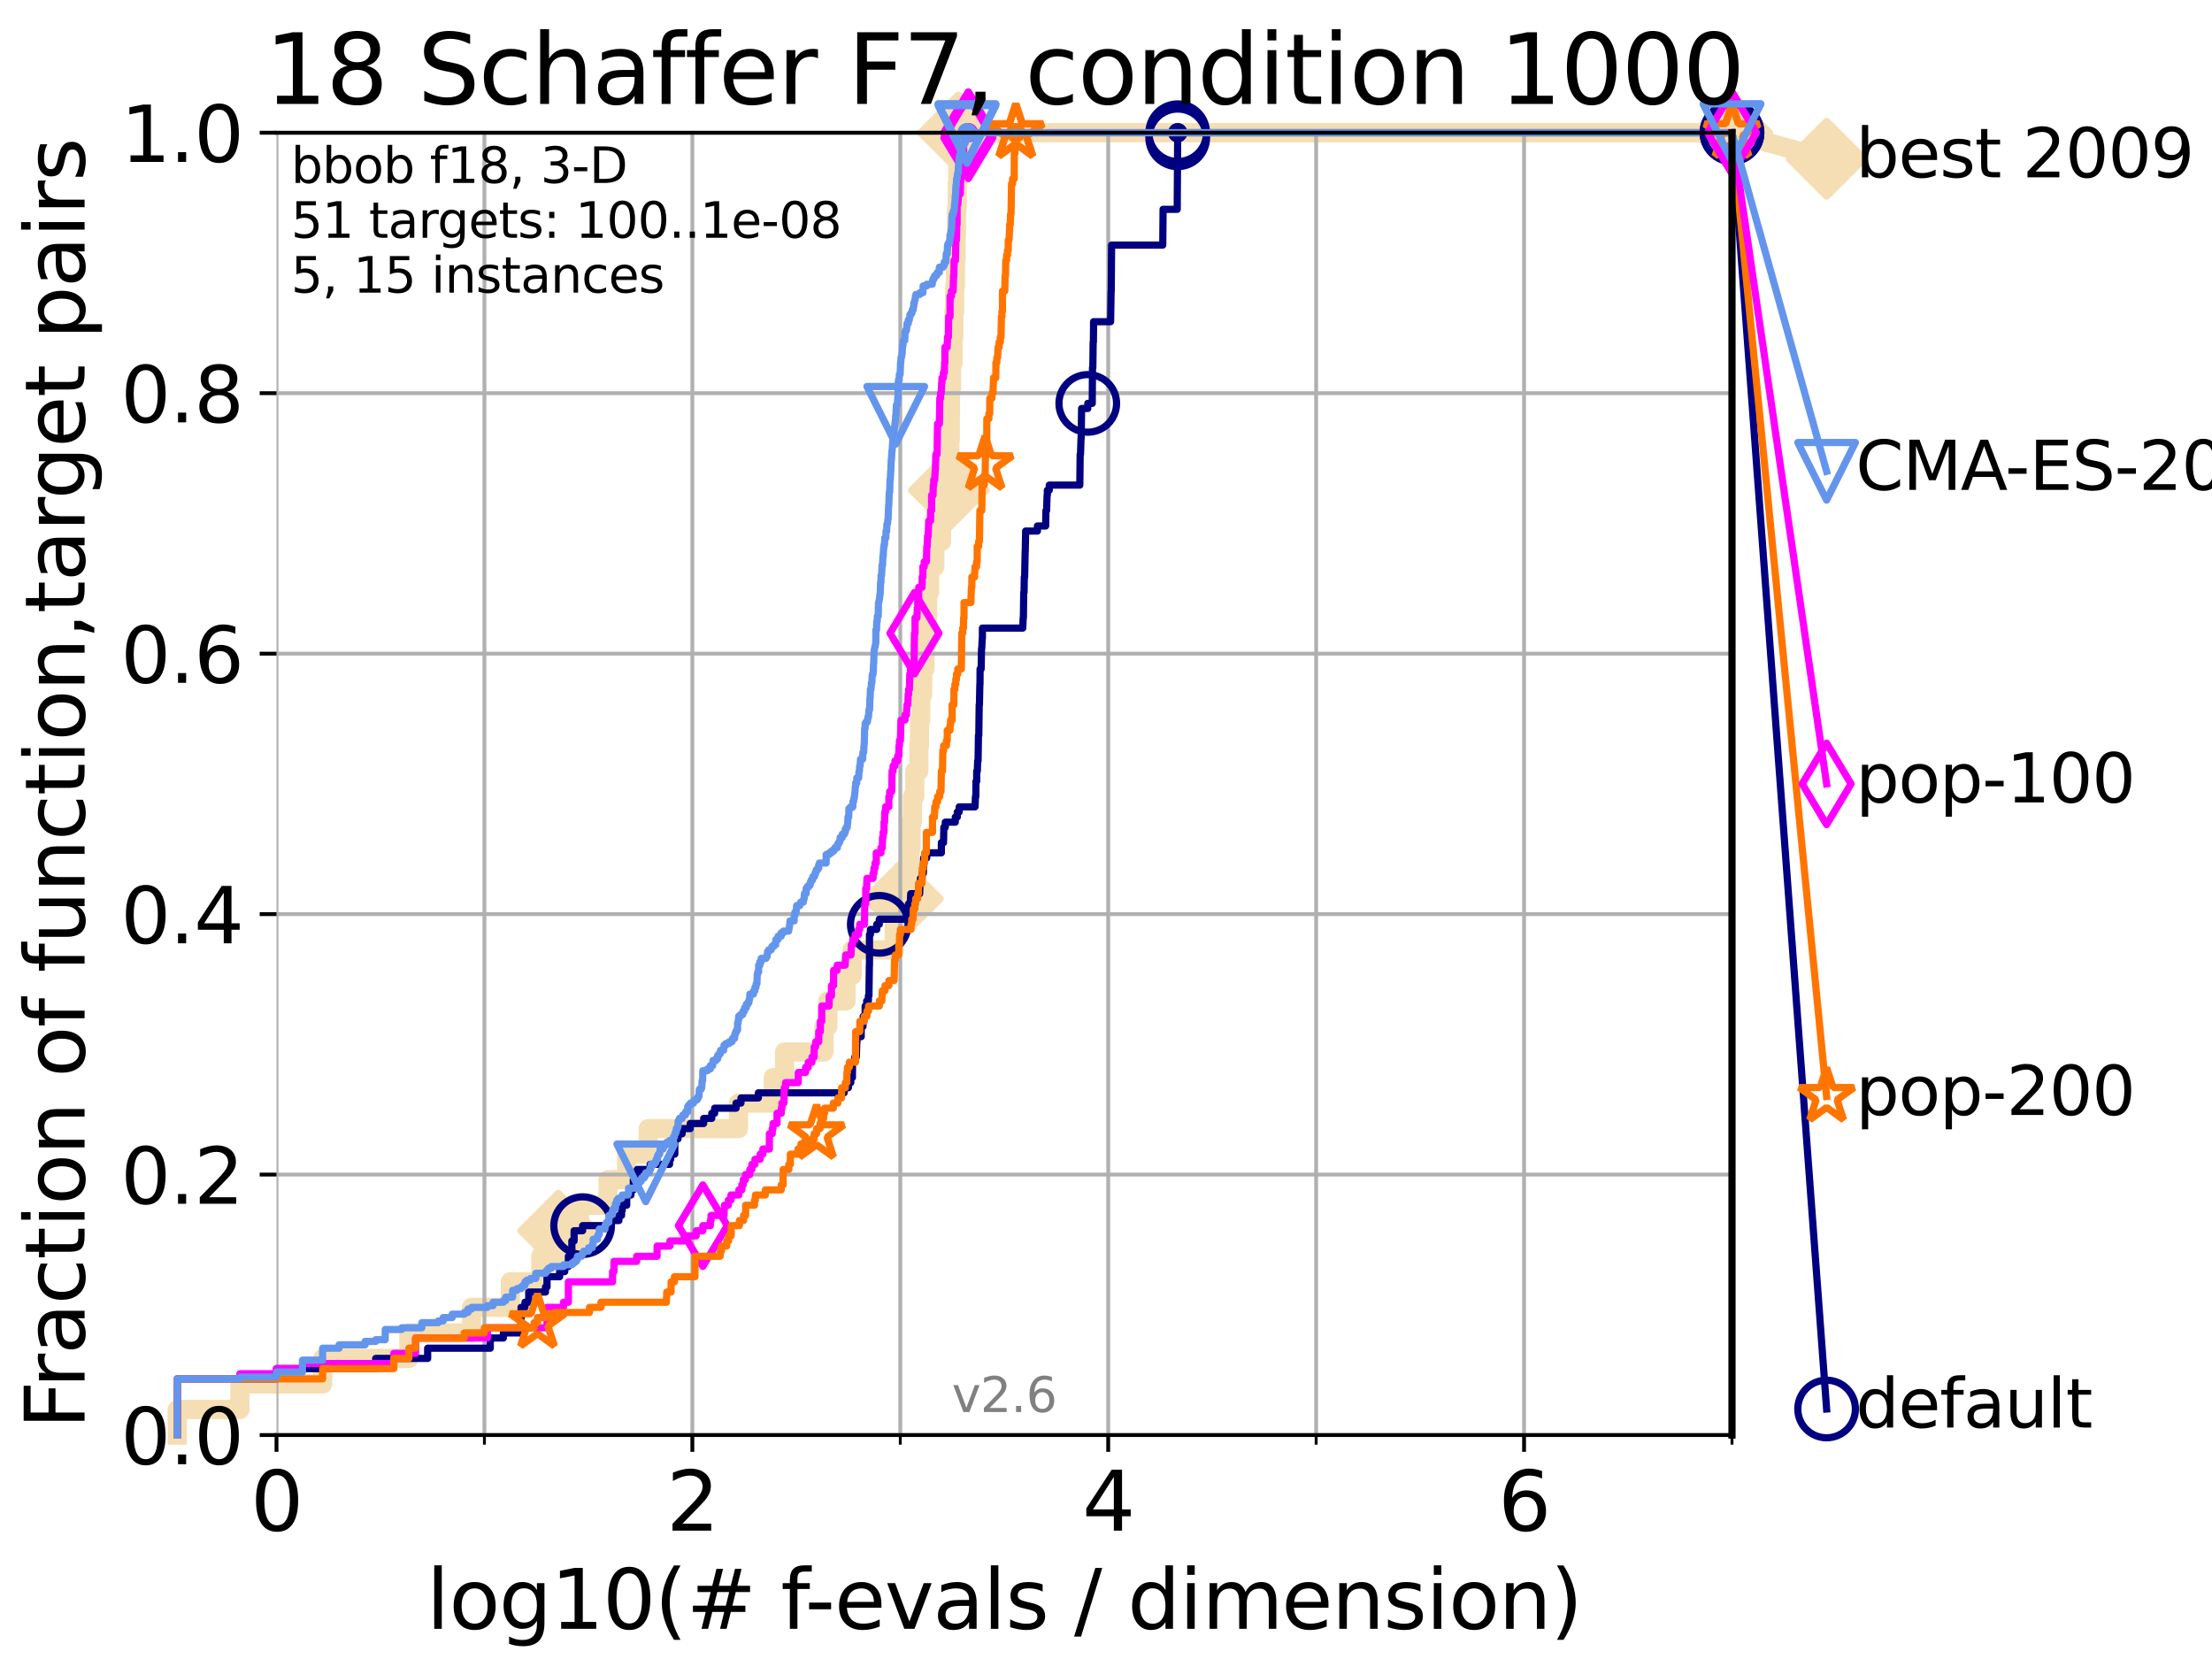 <?xml version="1.0" encoding="utf-8" standalone="no"?>
<!DOCTYPE svg PUBLIC "-//W3C//DTD SVG 1.1//EN"
  "http://www.w3.org/Graphics/SVG/1.1/DTD/svg11.dtd">
<svg xmlns:xlink="http://www.w3.org/1999/xlink" width="460.8pt" height="345.6pt" viewBox="0 0 460.8 345.6" xmlns="http://www.w3.org/2000/svg" version="1.1">
 <defs>
  <style type="text/css">*{stroke-linejoin: round; stroke-linecap: butt}</style>
 </defs>
 <g id="figure_1">
  <g id="patch_1">
   <path d="M 0 345.6 
L 460.8 345.6 
L 460.8 0 
L 0 0 
z
" style="fill: #ffffff"/>
  </g>
  <g id="axes_1">
   <g id="patch_2">
    <path d="M 57.6 298.944 
L 360.806 298.944 
L 360.806 27.648 
L 57.6 27.648 
z
" style="fill: #ffffff"/>
   </g>
   <g id="line2d_1">
    <path d="M 36.933 298.944 
L 36.933 293.624 
L 49.973 293.624 
L 49.973 288.305 
L 67.209 288.305 
L 67.209 282.985 
L 85.184 282.985 
L 85.184 277.666 
L 98.223 277.666 
L 98.223 272.346 
L 106.327 272.346 
L 106.327 267.027 
L 112.657 267.027 
L 112.657 261.707 
L 116.309 261.707 
L 116.309 256.388 
L 120.727 256.388 
L 120.727 251.068 
L 126.677 251.068 
L 126.677 245.749 
L 130.553 245.749 
L 130.553 240.429 
L 135.034 240.429 
L 135.034 235.11 
L 153.84 235.11 
L 153.84 229.79 
L 161.087 229.79 
L 161.087 224.471 
L 163.442 224.471 
L 163.442 219.151 
L 171.655 219.151 
L 171.655 213.832 
L 172.455 213.832 
L 172.455 208.512 
L 176.254 208.512 
L 176.254 203.192 
L 177.524 203.192 
L 177.524 197.873 
L 186.301 197.873 
L 186.301 192.553 
L 188.065 192.553 
L 188.065 187.234 
L 189.115 187.234 
L 189.115 181.914 
L 189.526 181.914 
L 189.526 176.595 
L 189.784 176.595 
L 189.784 171.275 
L 190.071 171.275 
L 190.071 165.956 
L 190.569 165.956 
L 190.569 160.636 
L 191.419 160.636 
L 191.419 155.317 
L 191.547 155.317 
L 191.547 149.997 
L 191.823 149.997 
L 191.823 144.678 
L 192.204 144.678 
L 192.204 139.358 
L 192.687 139.358 
L 192.687 134.039 
L 193.131 134.039 
L 193.131 128.719 
L 193.233 128.719 
L 193.233 123.4 
L 193.65 123.4 
L 193.65 118.08 
L 194.737 118.08 
L 194.737 112.76 
L 196.143 112.76 
L 196.143 107.441 
L 197.524 107.441 
L 197.524 102.121 
L 197.689 102.121 
L 197.689 96.802 
L 197.864 96.802 
L 197.864 91.482 
L 197.972 91.482 
L 197.972 86.163 
L 198.005 86.163 
L 198.005 80.843 
L 198.233 80.843 
L 198.233 75.524 
L 198.561 75.524 
L 198.561 70.204 
L 198.71 70.204 
L 198.71 64.885 
L 198.879 64.885 
L 198.879 59.565 
L 199.04 59.565 
L 199.04 54.246 
L 199.169 54.246 
L 199.169 48.926 
L 199.26 48.926 
L 199.26 43.607 
L 199.407 43.607 
L 199.407 38.287 
L 199.514 38.287 
L 199.514 32.968 
L 199.607 32.968 
L 199.607 27.648 
L 360.806 27.648 
" style="fill: none; stroke: #f5deb3; stroke-width: 4; stroke-linecap: square"/>
   </g>
   <g id="line2d_2">
    <defs>
     <path id="macdbe9abce" d="M -0 7.778 
L 7.778 0 
L 0 -7.778 
L -7.778 -0 
z
" style="stroke: #f5deb3; stroke-width: 1.5; stroke-linejoin: miter"/>
    </defs>
    <g>
     <use xlink:href="#macdbe9abce" x="116.309" y="256.388" style="fill: #f5deb3; stroke: #f5deb3; stroke-width: 1.5; stroke-linejoin: miter"/>
     <use xlink:href="#macdbe9abce" x="188.065" y="187.234" style="fill: #f5deb3; stroke: #f5deb3; stroke-width: 1.5; stroke-linejoin: miter"/>
     <use xlink:href="#macdbe9abce" x="197.689" y="102.121" style="fill: #f5deb3; stroke: #f5deb3; stroke-width: 1.5; stroke-linejoin: miter"/>
     <use xlink:href="#macdbe9abce" x="199.607" y="27.648" style="fill: #f5deb3; stroke: #f5deb3; stroke-width: 1.5; stroke-linejoin: miter"/>
     <use xlink:href="#macdbe9abce" x="199.607" y="27.648" style="fill: #f5deb3; stroke: #f5deb3; stroke-width: 1.5; stroke-linejoin: miter"/>
     <use xlink:href="#macdbe9abce" x="360.806" y="27.648" style="fill: #f5deb3; stroke: #f5deb3; stroke-width: 1.5; stroke-linejoin: miter"/>
    </g>
   </g>
   <g id="line2d_3">
    <path style="fill: none; stroke: #f5deb3; stroke-width: 4; stroke-linecap: square"/>
    <g/>
   </g>
   <g id="line2d_4">
    <path d="M 360.806 27.648 
L 380.515 33.074 
" style="fill: none; stroke: #f5deb3; stroke-width: 4; stroke-linecap: square"/>
    <g>
     <use xlink:href="#macdbe9abce" x="360.806" y="27.648" style="fill: #f5deb3; stroke: #f5deb3; stroke-width: 1.5; stroke-linejoin: miter"/>
     <use xlink:href="#macdbe9abce" x="380.515" y="33.074" style="fill: #f5deb3; stroke: #f5deb3; stroke-width: 1.5; stroke-linejoin: miter"/>
    </g>
   </g>
   <g id="matplotlib.axis_1">
    <g id="xtick_1">
     <g id="line2d_5">
      <path d="M 57.6 298.944 
L 57.6 27.648 
" clip-path="url(#p60a6a3a3ee)" style="fill: none; stroke: #b0b0b0; stroke-width: 0.8; stroke-linecap: square"/>
     </g>
     <g id="line2d_6">
      <defs>
       <path id="mec540cc61b" d="M 0 0 
L 0 3.5 
" style="stroke: #000000; stroke-width: 0.8"/>
      </defs>
      <g>
       <use xlink:href="#mec540cc61b" x="57.6" y="298.944" style="stroke: #000000; stroke-width: 0.8"/>
      </g>
     </g>
     <g id="text_1">
      <!-- 0 -->
      <g transform="translate(52.192 318.861)scale(0.17 -0.17)">
       <defs>
        <path id="DejaVuSans-30" d="M 2034 4250 
Q 1547 4250 1301 3770 
Q 1056 3291 1056 2328 
Q 1056 1369 1301 889 
Q 1547 409 2034 409 
Q 2525 409 2770 889 
Q 3016 1369 3016 2328 
Q 3016 3291 2770 3770 
Q 2525 4250 2034 4250 
z
M 2034 4750 
Q 2819 4750 3233 4129 
Q 3647 3509 3647 2328 
Q 3647 1150 3233 529 
Q 2819 -91 2034 -91 
Q 1250 -91 836 529 
Q 422 1150 422 2328 
Q 422 3509 836 4129 
Q 1250 4750 2034 4750 
z
" transform="scale(0.016)"/>
       </defs>
       <use xlink:href="#DejaVuSans-30"/>
      </g>
     </g>
    </g>
    <g id="xtick_2">
     <g id="line2d_7">
      <path d="M 144.23 298.944 
L 144.23 27.648 
" clip-path="url(#p60a6a3a3ee)" style="fill: none; stroke: #b0b0b0; stroke-width: 0.8; stroke-linecap: square"/>
     </g>
     <g id="line2d_8">
      <g>
       <use xlink:href="#mec540cc61b" x="144.23" y="298.944" style="stroke: #000000; stroke-width: 0.8"/>
      </g>
     </g>
     <g id="text_2">
      <!-- 2 -->
      <g transform="translate(138.822 318.861)scale(0.17 -0.17)">
       <defs>
        <path id="DejaVuSans-32" d="M 1228 531 
L 3431 531 
L 3431 0 
L 469 0 
L 469 531 
Q 828 903 1448 1529 
Q 2069 2156 2228 2338 
Q 2531 2678 2651 2914 
Q 2772 3150 2772 3378 
Q 2772 3750 2511 3984 
Q 2250 4219 1831 4219 
Q 1534 4219 1204 4116 
Q 875 4013 500 3803 
L 500 4441 
Q 881 4594 1212 4672 
Q 1544 4750 1819 4750 
Q 2544 4750 2975 4387 
Q 3406 4025 3406 3419 
Q 3406 3131 3298 2873 
Q 3191 2616 2906 2266 
Q 2828 2175 2409 1742 
Q 1991 1309 1228 531 
z
" transform="scale(0.016)"/>
       </defs>
       <use xlink:href="#DejaVuSans-32"/>
      </g>
     </g>
    </g>
    <g id="xtick_3">
     <g id="line2d_9">
      <path d="M 230.861 298.944 
L 230.861 27.648 
" clip-path="url(#p60a6a3a3ee)" style="fill: none; stroke: #b0b0b0; stroke-width: 0.8; stroke-linecap: square"/>
     </g>
     <g id="line2d_10">
      <g>
       <use xlink:href="#mec540cc61b" x="230.861" y="298.944" style="stroke: #000000; stroke-width: 0.8"/>
      </g>
     </g>
     <g id="text_3">
      <!-- 4 -->
      <g transform="translate(225.453 318.861)scale(0.17 -0.17)">
       <defs>
        <path id="DejaVuSans-34" d="M 2419 4116 
L 825 1625 
L 2419 1625 
L 2419 4116 
z
M 2253 4666 
L 3047 4666 
L 3047 1625 
L 3713 1625 
L 3713 1100 
L 3047 1100 
L 3047 0 
L 2419 0 
L 2419 1100 
L 313 1100 
L 313 1709 
L 2253 4666 
z
" transform="scale(0.016)"/>
       </defs>
       <use xlink:href="#DejaVuSans-34"/>
      </g>
     </g>
    </g>
    <g id="xtick_4">
     <g id="line2d_11">
      <path d="M 317.491 298.944 
L 317.491 27.648 
" clip-path="url(#p60a6a3a3ee)" style="fill: none; stroke: #b0b0b0; stroke-width: 0.8; stroke-linecap: square"/>
     </g>
     <g id="line2d_12">
      <g>
       <use xlink:href="#mec540cc61b" x="317.491" y="298.944" style="stroke: #000000; stroke-width: 0.8"/>
      </g>
     </g>
     <g id="text_4">
      <!-- 6 -->
      <g transform="translate(312.083 318.861)scale(0.17 -0.17)">
       <defs>
        <path id="DejaVuSans-36" d="M 2113 2584 
Q 1688 2584 1439 2293 
Q 1191 2003 1191 1497 
Q 1191 994 1439 701 
Q 1688 409 2113 409 
Q 2538 409 2786 701 
Q 3034 994 3034 1497 
Q 3034 2003 2786 2293 
Q 2538 2584 2113 2584 
z
M 3366 4563 
L 3366 3988 
Q 3128 4100 2886 4159 
Q 2644 4219 2406 4219 
Q 1781 4219 1451 3797 
Q 1122 3375 1075 2522 
Q 1259 2794 1537 2939 
Q 1816 3084 2150 3084 
Q 2853 3084 3261 2657 
Q 3669 2231 3669 1497 
Q 3669 778 3244 343 
Q 2819 -91 2113 -91 
Q 1303 -91 875 529 
Q 447 1150 447 2328 
Q 447 3434 972 4092 
Q 1497 4750 2381 4750 
Q 2619 4750 2861 4703 
Q 3103 4656 3366 4563 
z
" transform="scale(0.016)"/>
       </defs>
       <use xlink:href="#DejaVuSans-36"/>
      </g>
     </g>
    </g>
    <g id="xtick_5">
     <g id="line2d_13">
      <path d="M 100.915 298.944 
L 100.915 27.648 
" clip-path="url(#p60a6a3a3ee)" style="fill: none; stroke: #b0b0b0; stroke-width: 0.8; stroke-linecap: square"/>
     </g>
     <g id="line2d_14">
      <defs>
       <path id="mefe0923530" d="M 0 0 
L 0 2 
" style="stroke: #000000; stroke-width: 0.6"/>
      </defs>
      <g>
       <use xlink:href="#mefe0923530" x="100.915" y="298.944" style="stroke: #000000; stroke-width: 0.6"/>
      </g>
     </g>
    </g>
    <g id="xtick_6">
     <g id="line2d_15">
      <path d="M 187.546 298.944 
L 187.546 27.648 
" clip-path="url(#p60a6a3a3ee)" style="fill: none; stroke: #b0b0b0; stroke-width: 0.8; stroke-linecap: square"/>
     </g>
     <g id="line2d_16">
      <g>
       <use xlink:href="#mefe0923530" x="187.546" y="298.944" style="stroke: #000000; stroke-width: 0.6"/>
      </g>
     </g>
    </g>
    <g id="xtick_7">
     <g id="line2d_17">
      <path d="M 274.176 298.944 
L 274.176 27.648 
" clip-path="url(#p60a6a3a3ee)" style="fill: none; stroke: #b0b0b0; stroke-width: 0.8; stroke-linecap: square"/>
     </g>
     <g id="line2d_18">
      <g>
       <use xlink:href="#mefe0923530" x="274.176" y="298.944" style="stroke: #000000; stroke-width: 0.6"/>
      </g>
     </g>
    </g>
    <g id="xtick_8">
     <g id="line2d_19">
      <path d="M 360.806 298.944 
L 360.806 27.648 
" clip-path="url(#p60a6a3a3ee)" style="fill: none; stroke: #b0b0b0; stroke-width: 0.8; stroke-linecap: square"/>
     </g>
     <g id="line2d_20">
      <g>
       <use xlink:href="#mefe0923530" x="360.806" y="298.944" style="stroke: #000000; stroke-width: 0.6"/>
      </g>
     </g>
    </g>
    <g id="text_5">
     <!-- log10(# f-evals / dimension) -->
     <g transform="translate(88.823 339.314)scale(0.17 -0.17)">
      <defs>
       <path id="DejaVuSans-6c" d="M 603 4863 
L 1178 4863 
L 1178 0 
L 603 0 
L 603 4863 
z
" transform="scale(0.016)"/>
       <path id="DejaVuSans-6f" d="M 1959 3097 
Q 1497 3097 1228 2736 
Q 959 2375 959 1747 
Q 959 1119 1226 758 
Q 1494 397 1959 397 
Q 2419 397 2687 759 
Q 2956 1122 2956 1747 
Q 2956 2369 2687 2733 
Q 2419 3097 1959 3097 
z
M 1959 3584 
Q 2709 3584 3137 3096 
Q 3566 2609 3566 1747 
Q 3566 888 3137 398 
Q 2709 -91 1959 -91 
Q 1206 -91 779 398 
Q 353 888 353 1747 
Q 353 2609 779 3096 
Q 1206 3584 1959 3584 
z
" transform="scale(0.016)"/>
       <path id="DejaVuSans-67" d="M 2906 1791 
Q 2906 2416 2648 2759 
Q 2391 3103 1925 3103 
Q 1463 3103 1205 2759 
Q 947 2416 947 1791 
Q 947 1169 1205 825 
Q 1463 481 1925 481 
Q 2391 481 2648 825 
Q 2906 1169 2906 1791 
z
M 3481 434 
Q 3481 -459 3084 -895 
Q 2688 -1331 1869 -1331 
Q 1566 -1331 1297 -1286 
Q 1028 -1241 775 -1147 
L 775 -588 
Q 1028 -725 1275 -790 
Q 1522 -856 1778 -856 
Q 2344 -856 2625 -561 
Q 2906 -266 2906 331 
L 2906 616 
Q 2728 306 2450 153 
Q 2172 0 1784 0 
Q 1141 0 747 490 
Q 353 981 353 1791 
Q 353 2603 747 3093 
Q 1141 3584 1784 3584 
Q 2172 3584 2450 3431 
Q 2728 3278 2906 2969 
L 2906 3500 
L 3481 3500 
L 3481 434 
z
" transform="scale(0.016)"/>
       <path id="DejaVuSans-31" d="M 794 531 
L 1825 531 
L 1825 4091 
L 703 3866 
L 703 4441 
L 1819 4666 
L 2450 4666 
L 2450 531 
L 3481 531 
L 3481 0 
L 794 0 
L 794 531 
z
" transform="scale(0.016)"/>
       <path id="DejaVuSans-28" d="M 1984 4856 
Q 1566 4138 1362 3434 
Q 1159 2731 1159 2009 
Q 1159 1288 1364 580 
Q 1569 -128 1984 -844 
L 1484 -844 
Q 1016 -109 783 600 
Q 550 1309 550 2009 
Q 550 2706 781 3412 
Q 1013 4119 1484 4856 
L 1984 4856 
z
" transform="scale(0.016)"/>
       <path id="DejaVuSans-23" d="M 3272 2816 
L 2363 2816 
L 2100 1772 
L 3016 1772 
L 3272 2816 
z
M 2803 4594 
L 2478 3297 
L 3391 3297 
L 3719 4594 
L 4219 4594 
L 3897 3297 
L 4872 3297 
L 4872 2816 
L 3775 2816 
L 3519 1772 
L 4513 1772 
L 4513 1294 
L 3397 1294 
L 3072 0 
L 2572 0 
L 2894 1294 
L 1978 1294 
L 1656 0 
L 1153 0 
L 1478 1294 
L 494 1294 
L 494 1772 
L 1594 1772 
L 1856 2816 
L 850 2816 
L 850 3297 
L 1978 3297 
L 2297 4594 
L 2803 4594 
z
" transform="scale(0.016)"/>
       <path id="DejaVuSans-20" transform="scale(0.016)"/>
       <path id="DejaVuSans-66" d="M 2375 4863 
L 2375 4384 
L 1825 4384 
Q 1516 4384 1395 4259 
Q 1275 4134 1275 3809 
L 1275 3500 
L 2222 3500 
L 2222 3053 
L 1275 3053 
L 1275 0 
L 697 0 
L 697 3053 
L 147 3053 
L 147 3500 
L 697 3500 
L 697 3744 
Q 697 4328 969 4595 
Q 1241 4863 1831 4863 
L 2375 4863 
z
" transform="scale(0.016)"/>
       <path id="DejaVuSans-2d" d="M 313 2009 
L 1997 2009 
L 1997 1497 
L 313 1497 
L 313 2009 
z
" transform="scale(0.016)"/>
       <path id="DejaVuSans-65" d="M 3597 1894 
L 3597 1613 
L 953 1613 
Q 991 1019 1311 708 
Q 1631 397 2203 397 
Q 2534 397 2845 478 
Q 3156 559 3463 722 
L 3463 178 
Q 3153 47 2828 -22 
Q 2503 -91 2169 -91 
Q 1331 -91 842 396 
Q 353 884 353 1716 
Q 353 2575 817 3079 
Q 1281 3584 2069 3584 
Q 2775 3584 3186 3129 
Q 3597 2675 3597 1894 
z
M 3022 2063 
Q 3016 2534 2758 2815 
Q 2500 3097 2075 3097 
Q 1594 3097 1305 2825 
Q 1016 2553 972 2059 
L 3022 2063 
z
" transform="scale(0.016)"/>
       <path id="DejaVuSans-76" d="M 191 3500 
L 800 3500 
L 1894 563 
L 2988 3500 
L 3597 3500 
L 2284 0 
L 1503 0 
L 191 3500 
z
" transform="scale(0.016)"/>
       <path id="DejaVuSans-61" d="M 2194 1759 
Q 1497 1759 1228 1600 
Q 959 1441 959 1056 
Q 959 750 1161 570 
Q 1363 391 1709 391 
Q 2188 391 2477 730 
Q 2766 1069 2766 1631 
L 2766 1759 
L 2194 1759 
z
M 3341 1997 
L 3341 0 
L 2766 0 
L 2766 531 
Q 2569 213 2275 61 
Q 1981 -91 1556 -91 
Q 1019 -91 701 211 
Q 384 513 384 1019 
Q 384 1609 779 1909 
Q 1175 2209 1959 2209 
L 2766 2209 
L 2766 2266 
Q 2766 2663 2505 2880 
Q 2244 3097 1772 3097 
Q 1472 3097 1187 3025 
Q 903 2953 641 2809 
L 641 3341 
Q 956 3463 1253 3523 
Q 1550 3584 1831 3584 
Q 2591 3584 2966 3190 
Q 3341 2797 3341 1997 
z
" transform="scale(0.016)"/>
       <path id="DejaVuSans-73" d="M 2834 3397 
L 2834 2853 
Q 2591 2978 2328 3040 
Q 2066 3103 1784 3103 
Q 1356 3103 1142 2972 
Q 928 2841 928 2578 
Q 928 2378 1081 2264 
Q 1234 2150 1697 2047 
L 1894 2003 
Q 2506 1872 2764 1633 
Q 3022 1394 3022 966 
Q 3022 478 2636 193 
Q 2250 -91 1575 -91 
Q 1294 -91 989 -36 
Q 684 19 347 128 
L 347 722 
Q 666 556 975 473 
Q 1284 391 1588 391 
Q 1994 391 2212 530 
Q 2431 669 2431 922 
Q 2431 1156 2273 1281 
Q 2116 1406 1581 1522 
L 1381 1569 
Q 847 1681 609 1914 
Q 372 2147 372 2553 
Q 372 3047 722 3315 
Q 1072 3584 1716 3584 
Q 2034 3584 2315 3537 
Q 2597 3491 2834 3397 
z
" transform="scale(0.016)"/>
       <path id="DejaVuSans-2f" d="M 1625 4666 
L 2156 4666 
L 531 -594 
L 0 -594 
L 1625 4666 
z
" transform="scale(0.016)"/>
       <path id="DejaVuSans-64" d="M 2906 2969 
L 2906 4863 
L 3481 4863 
L 3481 0 
L 2906 0 
L 2906 525 
Q 2725 213 2448 61 
Q 2172 -91 1784 -91 
Q 1150 -91 751 415 
Q 353 922 353 1747 
Q 353 2572 751 3078 
Q 1150 3584 1784 3584 
Q 2172 3584 2448 3432 
Q 2725 3281 2906 2969 
z
M 947 1747 
Q 947 1113 1208 752 
Q 1469 391 1925 391 
Q 2381 391 2643 752 
Q 2906 1113 2906 1747 
Q 2906 2381 2643 2742 
Q 2381 3103 1925 3103 
Q 1469 3103 1208 2742 
Q 947 2381 947 1747 
z
" transform="scale(0.016)"/>
       <path id="DejaVuSans-69" d="M 603 3500 
L 1178 3500 
L 1178 0 
L 603 0 
L 603 3500 
z
M 603 4863 
L 1178 4863 
L 1178 4134 
L 603 4134 
L 603 4863 
z
" transform="scale(0.016)"/>
       <path id="DejaVuSans-6d" d="M 3328 2828 
Q 3544 3216 3844 3400 
Q 4144 3584 4550 3584 
Q 5097 3584 5394 3201 
Q 5691 2819 5691 2113 
L 5691 0 
L 5113 0 
L 5113 2094 
Q 5113 2597 4934 2840 
Q 4756 3084 4391 3084 
Q 3944 3084 3684 2787 
Q 3425 2491 3425 1978 
L 3425 0 
L 2847 0 
L 2847 2094 
Q 2847 2600 2669 2842 
Q 2491 3084 2119 3084 
Q 1678 3084 1418 2786 
Q 1159 2488 1159 1978 
L 1159 0 
L 581 0 
L 581 3500 
L 1159 3500 
L 1159 2956 
Q 1356 3278 1631 3431 
Q 1906 3584 2284 3584 
Q 2666 3584 2933 3390 
Q 3200 3197 3328 2828 
z
" transform="scale(0.016)"/>
       <path id="DejaVuSans-6e" d="M 3513 2113 
L 3513 0 
L 2938 0 
L 2938 2094 
Q 2938 2591 2744 2837 
Q 2550 3084 2163 3084 
Q 1697 3084 1428 2787 
Q 1159 2491 1159 1978 
L 1159 0 
L 581 0 
L 581 3500 
L 1159 3500 
L 1159 2956 
Q 1366 3272 1645 3428 
Q 1925 3584 2291 3584 
Q 2894 3584 3203 3211 
Q 3513 2838 3513 2113 
z
" transform="scale(0.016)"/>
       <path id="DejaVuSans-29" d="M 513 4856 
L 1013 4856 
Q 1481 4119 1714 3412 
Q 1947 2706 1947 2009 
Q 1947 1309 1714 600 
Q 1481 -109 1013 -844 
L 513 -844 
Q 928 -128 1133 580 
Q 1338 1288 1338 2009 
Q 1338 2731 1133 3434 
Q 928 4138 513 4856 
z
" transform="scale(0.016)"/>
      </defs>
      <use xlink:href="#DejaVuSans-6c"/>
      <use xlink:href="#DejaVuSans-6f" x="27.783"/>
      <use xlink:href="#DejaVuSans-67" x="88.965"/>
      <use xlink:href="#DejaVuSans-31" x="152.441"/>
      <use xlink:href="#DejaVuSans-30" x="216.064"/>
      <use xlink:href="#DejaVuSans-28" x="279.688"/>
      <use xlink:href="#DejaVuSans-23" x="318.701"/>
      <use xlink:href="#DejaVuSans-20" x="402.49"/>
      <use xlink:href="#DejaVuSans-66" x="434.277"/>
      <use xlink:href="#DejaVuSans-2d" x="463.982"/>
      <use xlink:href="#DejaVuSans-65" x="500.066"/>
      <use xlink:href="#DejaVuSans-76" x="561.59"/>
      <use xlink:href="#DejaVuSans-61" x="620.77"/>
      <use xlink:href="#DejaVuSans-6c" x="682.049"/>
      <use xlink:href="#DejaVuSans-73" x="709.832"/>
      <use xlink:href="#DejaVuSans-20" x="761.932"/>
      <use xlink:href="#DejaVuSans-2f" x="793.719"/>
      <use xlink:href="#DejaVuSans-20" x="827.41"/>
      <use xlink:href="#DejaVuSans-64" x="859.197"/>
      <use xlink:href="#DejaVuSans-69" x="922.674"/>
      <use xlink:href="#DejaVuSans-6d" x="950.457"/>
      <use xlink:href="#DejaVuSans-65" x="1047.869"/>
      <use xlink:href="#DejaVuSans-6e" x="1109.393"/>
      <use xlink:href="#DejaVuSans-73" x="1172.771"/>
      <use xlink:href="#DejaVuSans-69" x="1224.871"/>
      <use xlink:href="#DejaVuSans-6f" x="1252.654"/>
      <use xlink:href="#DejaVuSans-6e" x="1313.836"/>
      <use xlink:href="#DejaVuSans-29" x="1377.215"/>
     </g>
    </g>
   </g>
   <g id="matplotlib.axis_2">
    <g id="ytick_1">
     <g id="line2d_21">
      <path d="M 57.6 298.944 
L 360.806 298.944 
" clip-path="url(#p60a6a3a3ee)" style="fill: none; stroke: #b0b0b0; stroke-width: 0.8; stroke-linecap: square"/>
     </g>
     <g id="line2d_22">
      <defs>
       <path id="m84cc24e773" d="M 0 0 
L -3.5 0 
" style="stroke: #000000; stroke-width: 0.8"/>
      </defs>
      <g>
       <use xlink:href="#m84cc24e773" x="57.6" y="298.944" style="stroke: #000000; stroke-width: 0.8"/>
      </g>
     </g>
     <g id="text_6">
      <!-- 0.0 -->
      <g transform="translate(25.155 305.023)scale(0.16 -0.16)">
       <defs>
        <path id="DejaVuSans-2e" d="M 684 794 
L 1344 794 
L 1344 0 
L 684 0 
L 684 794 
z
" transform="scale(0.016)"/>
       </defs>
       <use xlink:href="#DejaVuSans-30"/>
       <use xlink:href="#DejaVuSans-2e" x="63.623"/>
       <use xlink:href="#DejaVuSans-30" x="95.41"/>
      </g>
     </g>
    </g>
    <g id="ytick_2">
     <g id="line2d_23">
      <path d="M 57.6 244.685 
L 360.806 244.685 
" clip-path="url(#p60a6a3a3ee)" style="fill: none; stroke: #b0b0b0; stroke-width: 0.8; stroke-linecap: square"/>
     </g>
     <g id="line2d_24">
      <g>
       <use xlink:href="#m84cc24e773" x="57.6" y="244.685" style="stroke: #000000; stroke-width: 0.8"/>
      </g>
     </g>
     <g id="text_7">
      <!-- 0.2 -->
      <g transform="translate(25.155 250.764)scale(0.16 -0.16)">
       <use xlink:href="#DejaVuSans-30"/>
       <use xlink:href="#DejaVuSans-2e" x="63.623"/>
       <use xlink:href="#DejaVuSans-32" x="95.41"/>
      </g>
     </g>
    </g>
    <g id="ytick_3">
     <g id="line2d_25">
      <path d="M 57.6 190.426 
L 360.806 190.426 
" clip-path="url(#p60a6a3a3ee)" style="fill: none; stroke: #b0b0b0; stroke-width: 0.8; stroke-linecap: square"/>
     </g>
     <g id="line2d_26">
      <g>
       <use xlink:href="#m84cc24e773" x="57.6" y="190.426" style="stroke: #000000; stroke-width: 0.8"/>
      </g>
     </g>
     <g id="text_8">
      <!-- 0.4 -->
      <g transform="translate(25.155 196.504)scale(0.16 -0.16)">
       <use xlink:href="#DejaVuSans-30"/>
       <use xlink:href="#DejaVuSans-2e" x="63.623"/>
       <use xlink:href="#DejaVuSans-34" x="95.41"/>
      </g>
     </g>
    </g>
    <g id="ytick_4">
     <g id="line2d_27">
      <path d="M 57.6 136.166 
L 360.806 136.166 
" clip-path="url(#p60a6a3a3ee)" style="fill: none; stroke: #b0b0b0; stroke-width: 0.8; stroke-linecap: square"/>
     </g>
     <g id="line2d_28">
      <g>
       <use xlink:href="#m84cc24e773" x="57.6" y="136.166" style="stroke: #000000; stroke-width: 0.8"/>
      </g>
     </g>
     <g id="text_9">
      <!-- 0.6 -->
      <g transform="translate(25.155 142.245)scale(0.16 -0.16)">
       <use xlink:href="#DejaVuSans-30"/>
       <use xlink:href="#DejaVuSans-2e" x="63.623"/>
       <use xlink:href="#DejaVuSans-36" x="95.41"/>
      </g>
     </g>
    </g>
    <g id="ytick_5">
     <g id="line2d_29">
      <path d="M 57.6 81.907 
L 360.806 81.907 
" clip-path="url(#p60a6a3a3ee)" style="fill: none; stroke: #b0b0b0; stroke-width: 0.8; stroke-linecap: square"/>
     </g>
     <g id="line2d_30">
      <g>
       <use xlink:href="#m84cc24e773" x="57.6" y="81.907" style="stroke: #000000; stroke-width: 0.8"/>
      </g>
     </g>
     <g id="text_10">
      <!-- 0.8 -->
      <g transform="translate(25.155 87.986)scale(0.16 -0.16)">
       <defs>
        <path id="DejaVuSans-38" d="M 2034 2216 
Q 1584 2216 1326 1975 
Q 1069 1734 1069 1313 
Q 1069 891 1326 650 
Q 1584 409 2034 409 
Q 2484 409 2743 651 
Q 3003 894 3003 1313 
Q 3003 1734 2745 1975 
Q 2488 2216 2034 2216 
z
M 1403 2484 
Q 997 2584 770 2862 
Q 544 3141 544 3541 
Q 544 4100 942 4425 
Q 1341 4750 2034 4750 
Q 2731 4750 3128 4425 
Q 3525 4100 3525 3541 
Q 3525 3141 3298 2862 
Q 3072 2584 2669 2484 
Q 3125 2378 3379 2068 
Q 3634 1759 3634 1313 
Q 3634 634 3220 271 
Q 2806 -91 2034 -91 
Q 1263 -91 848 271 
Q 434 634 434 1313 
Q 434 1759 690 2068 
Q 947 2378 1403 2484 
z
M 1172 3481 
Q 1172 3119 1398 2916 
Q 1625 2713 2034 2713 
Q 2441 2713 2670 2916 
Q 2900 3119 2900 3481 
Q 2900 3844 2670 4047 
Q 2441 4250 2034 4250 
Q 1625 4250 1398 4047 
Q 1172 3844 1172 3481 
z
" transform="scale(0.016)"/>
       </defs>
       <use xlink:href="#DejaVuSans-30"/>
       <use xlink:href="#DejaVuSans-2e" x="63.623"/>
       <use xlink:href="#DejaVuSans-38" x="95.41"/>
      </g>
     </g>
    </g>
    <g id="ytick_6">
     <g id="line2d_31">
      <path d="M 57.6 27.648 
L 360.806 27.648 
" clip-path="url(#p60a6a3a3ee)" style="fill: none; stroke: #b0b0b0; stroke-width: 0.8; stroke-linecap: square"/>
     </g>
     <g id="line2d_32">
      <g>
       <use xlink:href="#m84cc24e773" x="57.6" y="27.648" style="stroke: #000000; stroke-width: 0.8"/>
      </g>
     </g>
     <g id="text_11">
      <!-- 1.0 -->
      <g transform="translate(25.155 33.727)scale(0.16 -0.16)">
       <use xlink:href="#DejaVuSans-31"/>
       <use xlink:href="#DejaVuSans-2e" x="63.623"/>
       <use xlink:href="#DejaVuSans-30" x="95.41"/>
      </g>
     </g>
    </g>
    <g id="text_12">
     <!-- Fraction of function,target pairs -->
     <g transform="translate(17.62 297.681)rotate(-90)scale(0.17 -0.17)">
      <defs>
       <path id="DejaVuSans-46" d="M 628 4666 
L 3309 4666 
L 3309 4134 
L 1259 4134 
L 1259 2759 
L 3109 2759 
L 3109 2228 
L 1259 2228 
L 1259 0 
L 628 0 
L 628 4666 
z
" transform="scale(0.016)"/>
       <path id="DejaVuSans-72" d="M 2631 2963 
Q 2534 3019 2420 3045 
Q 2306 3072 2169 3072 
Q 1681 3072 1420 2755 
Q 1159 2438 1159 1844 
L 1159 0 
L 581 0 
L 581 3500 
L 1159 3500 
L 1159 2956 
Q 1341 3275 1631 3429 
Q 1922 3584 2338 3584 
Q 2397 3584 2469 3576 
Q 2541 3569 2628 3553 
L 2631 2963 
z
" transform="scale(0.016)"/>
       <path id="DejaVuSans-63" d="M 3122 3366 
L 3122 2828 
Q 2878 2963 2633 3030 
Q 2388 3097 2138 3097 
Q 1578 3097 1268 2742 
Q 959 2388 959 1747 
Q 959 1106 1268 751 
Q 1578 397 2138 397 
Q 2388 397 2633 464 
Q 2878 531 3122 666 
L 3122 134 
Q 2881 22 2623 -34 
Q 2366 -91 2075 -91 
Q 1284 -91 818 406 
Q 353 903 353 1747 
Q 353 2603 823 3093 
Q 1294 3584 2113 3584 
Q 2378 3584 2631 3529 
Q 2884 3475 3122 3366 
z
" transform="scale(0.016)"/>
       <path id="DejaVuSans-74" d="M 1172 4494 
L 1172 3500 
L 2356 3500 
L 2356 3053 
L 1172 3053 
L 1172 1153 
Q 1172 725 1289 603 
Q 1406 481 1766 481 
L 2356 481 
L 2356 0 
L 1766 0 
Q 1100 0 847 248 
Q 594 497 594 1153 
L 594 3053 
L 172 3053 
L 172 3500 
L 594 3500 
L 594 4494 
L 1172 4494 
z
" transform="scale(0.016)"/>
       <path id="DejaVuSans-75" d="M 544 1381 
L 544 3500 
L 1119 3500 
L 1119 1403 
Q 1119 906 1312 657 
Q 1506 409 1894 409 
Q 2359 409 2629 706 
Q 2900 1003 2900 1516 
L 2900 3500 
L 3475 3500 
L 3475 0 
L 2900 0 
L 2900 538 
Q 2691 219 2414 64 
Q 2138 -91 1772 -91 
Q 1169 -91 856 284 
Q 544 659 544 1381 
z
M 1991 3584 
L 1991 3584 
z
" transform="scale(0.016)"/>
       <path id="DejaVuSans-2c" d="M 750 794 
L 1409 794 
L 1409 256 
L 897 -744 
L 494 -744 
L 750 256 
L 750 794 
z
" transform="scale(0.016)"/>
       <path id="DejaVuSans-70" d="M 1159 525 
L 1159 -1331 
L 581 -1331 
L 581 3500 
L 1159 3500 
L 1159 2969 
Q 1341 3281 1617 3432 
Q 1894 3584 2278 3584 
Q 2916 3584 3314 3078 
Q 3713 2572 3713 1747 
Q 3713 922 3314 415 
Q 2916 -91 2278 -91 
Q 1894 -91 1617 61 
Q 1341 213 1159 525 
z
M 3116 1747 
Q 3116 2381 2855 2742 
Q 2594 3103 2138 3103 
Q 1681 3103 1420 2742 
Q 1159 2381 1159 1747 
Q 1159 1113 1420 752 
Q 1681 391 2138 391 
Q 2594 391 2855 752 
Q 3116 1113 3116 1747 
z
" transform="scale(0.016)"/>
      </defs>
      <use xlink:href="#DejaVuSans-46"/>
      <use xlink:href="#DejaVuSans-72" x="50.27"/>
      <use xlink:href="#DejaVuSans-61" x="91.383"/>
      <use xlink:href="#DejaVuSans-63" x="152.662"/>
      <use xlink:href="#DejaVuSans-74" x="207.643"/>
      <use xlink:href="#DejaVuSans-69" x="246.852"/>
      <use xlink:href="#DejaVuSans-6f" x="274.635"/>
      <use xlink:href="#DejaVuSans-6e" x="335.816"/>
      <use xlink:href="#DejaVuSans-20" x="399.195"/>
      <use xlink:href="#DejaVuSans-6f" x="430.982"/>
      <use xlink:href="#DejaVuSans-66" x="492.164"/>
      <use xlink:href="#DejaVuSans-20" x="527.369"/>
      <use xlink:href="#DejaVuSans-66" x="559.156"/>
      <use xlink:href="#DejaVuSans-75" x="594.361"/>
      <use xlink:href="#DejaVuSans-6e" x="657.74"/>
      <use xlink:href="#DejaVuSans-63" x="721.119"/>
      <use xlink:href="#DejaVuSans-74" x="776.1"/>
      <use xlink:href="#DejaVuSans-69" x="815.309"/>
      <use xlink:href="#DejaVuSans-6f" x="843.092"/>
      <use xlink:href="#DejaVuSans-6e" x="904.273"/>
      <use xlink:href="#DejaVuSans-2c" x="967.652"/>
      <use xlink:href="#DejaVuSans-74" x="999.439"/>
      <use xlink:href="#DejaVuSans-61" x="1038.648"/>
      <use xlink:href="#DejaVuSans-72" x="1099.928"/>
      <use xlink:href="#DejaVuSans-67" x="1139.291"/>
      <use xlink:href="#DejaVuSans-65" x="1202.768"/>
      <use xlink:href="#DejaVuSans-74" x="1264.291"/>
      <use xlink:href="#DejaVuSans-20" x="1303.5"/>
      <use xlink:href="#DejaVuSans-70" x="1335.287"/>
      <use xlink:href="#DejaVuSans-61" x="1398.764"/>
      <use xlink:href="#DejaVuSans-69" x="1460.043"/>
      <use xlink:href="#DejaVuSans-72" x="1487.826"/>
      <use xlink:href="#DejaVuSans-73" x="1528.939"/>
     </g>
    </g>
   </g>
   <g id="line2d_33">
    <defs>
     <path id="m5cdfc17bc3" d="M 0 1.5 
C 0.398 1.5 0.779 1.342 1.061 1.061 
C 1.342 0.779 1.5 0.398 1.5 0 
C 1.5 -0.398 1.342 -0.779 1.061 -1.061 
C 0.779 -1.342 0.398 -1.5 0 -1.5 
C -0.398 -1.5 -0.779 -1.342 -1.061 -1.061 
C -1.342 -0.779 -1.5 -0.398 -1.5 0 
C -1.5 0.398 -1.342 0.779 -1.061 1.061 
C -0.779 1.342 -0.398 1.5 0 1.5 
z
" style="stroke: #f5deb3"/>
    </defs>
    <g>
     <use xlink:href="#m5cdfc17bc3" x="199.607" y="27.648" style="fill: #f5deb3; stroke: #f5deb3"/>
     <use xlink:href="#m5cdfc17bc3" x="199.607" y="27.648" style="fill: #f5deb3; stroke: #f5deb3"/>
    </g>
   </g>
   <g id="line2d_34">
    <defs>
     <path id="m0481ef01a0" d="M 0 1.5 
C 0.398 1.5 0.779 1.342 1.061 1.061 
C 1.342 0.779 1.5 0.398 1.5 0 
C 1.5 -0.398 1.342 -0.779 1.061 -1.061 
C 0.779 -1.342 0.398 -1.5 0 -1.5 
C -0.398 -1.5 -0.779 -1.342 -1.061 -1.061 
C -1.342 -0.779 -1.5 -0.398 -1.5 0 
C -1.5 0.398 -1.342 0.779 -1.061 1.061 
C -0.779 1.342 -0.398 1.5 0 1.5 
z
" style="stroke: #000080"/>
    </defs>
    <g>
     <use xlink:href="#m0481ef01a0" x="245.338" y="27.648" style="fill: #000080; stroke: #000080"/>
     <use xlink:href="#m0481ef01a0" x="245.338" y="27.648" style="fill: #000080; stroke: #000080"/>
    </g>
   </g>
   <g id="line2d_35">
    <path d="M 36.933 298.944 
L 36.933 287.241 
L 57.6 287.241 
L 57.6 285.113 
L 78.267 285.113 
L 78.267 282.985 
L 89.09 282.985 
L 89.09 280.858 
L 102.129 280.858 
L 102.129 278.73 
L 104.86 278.73 
L 104.86 277.666 
L 108.543 277.666 
L 108.543 272.346 
L 109.361 272.346 
L 109.361 271.282 
L 110.145 271.282 
L 110.145 269.155 
L 113.638 269.155 
L 113.638 268.091 
L 113.954 268.091 
L 113.954 265.963 
L 116.584 265.963 
L 116.584 264.899 
L 117.644 264.899 
L 117.644 263.835 
L 118.401 263.835 
L 118.401 261.707 
L 118.89 261.707 
L 118.89 260.643 
L 119.129 260.643 
L 119.129 258.516 
L 119.6 258.516 
L 119.6 256.388 
L 121.372 256.388 
L 121.372 255.324 
L 126.836 255.324 
L 126.836 254.26 
L 128.928 254.26 
L 128.928 253.196 
L 129.486 253.196 
L 129.486 252.132 
L 129.623 252.132 
L 129.623 251.068 
L 130.553 251.068 
L 130.553 248.94 
L 131.44 248.94 
L 131.44 247.877 
L 131.929 247.877 
L 131.929 245.749 
L 132.755 245.749 
L 132.755 243.621 
L 135.439 243.621 
L 135.439 242.557 
L 139.476 242.557 
L 139.476 241.493 
L 139.717 241.493 
L 139.717 240.429 
L 140.574 240.429 
L 140.574 237.237 
L 141.247 237.237 
L 141.247 236.174 
L 142.109 236.174 
L 142.109 235.11 
L 143.786 235.11 
L 143.786 234.046 
L 146.585 234.046 
L 146.585 232.982 
L 148.277 232.982 
L 148.277 231.918 
L 148.874 231.918 
L 148.874 230.854 
L 153.344 230.854 
L 153.344 229.79 
L 154.359 229.79 
L 154.359 228.726 
L 157.977 228.726 
L 157.977 227.662 
L 175.849 227.662 
L 175.849 226.598 
L 176.739 226.598 
L 176.739 225.534 
L 177.233 225.534 
L 177.233 224.471 
L 177.577 224.471 
L 177.599 221.279 
L 178.061 221.279 
L 178.061 220.215 
L 178.39 220.215 
L 178.492 217.023 
L 178.523 217.023 
L 178.523 215.959 
L 179.403 215.959 
L 179.403 213.832 
L 179.777 213.832 
L 179.833 211.704 
L 180.226 211.704 
L 180.226 209.576 
L 180.547 209.576 
L 180.547 208.512 
L 180.899 208.512 
L 180.899 207.448 
L 181.014 207.448 
L 181.103 201.065 
L 181.129 201.065 
L 181.129 194.681 
L 181.322 194.681 
L 181.322 193.617 
L 182.645 193.617 
L 182.645 192.553 
L 183.175 192.553 
L 183.175 191.49 
L 188.801 191.49 
L 188.801 190.426 
L 189.028 190.426 
L 189.028 189.362 
L 189.259 189.362 
L 189.259 188.298 
L 189.616 188.298 
L 189.722 186.17 
L 191.582 186.17 
L 191.653 184.042 
L 191.748 184.042 
L 191.748 182.978 
L 192.091 182.978 
L 192.091 181.914 
L 192.355 181.914 
L 192.409 178.723 
L 193.061 178.723 
L 193.061 177.659 
L 196.103 177.659 
L 196.103 175.531 
L 196.555 175.531 
L 196.621 172.339 
L 196.92 172.339 
L 196.92 171.275 
L 199.006 171.275 
L 199.006 170.211 
L 199.421 170.211 
L 199.421 169.147 
L 199.814 169.147 
L 199.814 168.084 
L 203.113 168.084 
L 203.203 165.956 
L 203.282 165.956 
L 203.312 162.764 
L 203.463 162.764 
L 203.463 160.636 
L 203.592 160.636 
L 203.664 158.508 
L 203.749 158.508 
L 203.831 153.189 
L 203.902 153.189 
L 203.983 146.805 
L 204.033 146.805 
L 204.121 142.55 
L 204.147 142.55 
L 204.171 139.358 
L 204.39 139.358 
L 204.469 135.102 
L 204.512 135.102 
L 204.619 132.975 
L 204.652 132.975 
L 204.652 130.847 
L 213.061 130.847 
L 213.141 128.719 
L 213.189 128.719 
L 213.263 123.4 
L 213.332 123.4 
L 213.381 120.208 
L 213.452 120.208 
L 213.558 114.888 
L 213.578 114.888 
L 213.66 110.633 
L 216.112 110.633 
L 216.112 109.569 
L 217.832 109.569 
L 217.884 106.377 
L 218.022 106.377 
L 218.128 103.185 
L 218.182 103.185 
L 218.182 102.121 
L 218.578 102.121 
L 218.578 101.058 
L 224.943 101.058 
L 225.017 94.674 
L 225.087 94.674 
L 225.191 91.482 
L 225.221 91.482 
L 225.32 85.099 
L 226.604 85.099 
L 226.604 84.035 
L 227.531 84.035 
L 227.589 76.588 
L 227.658 76.588 
L 227.727 71.268 
L 227.774 71.268 
L 227.816 67.013 
L 231.356 67.013 
L 231.46 60.629 
L 231.489 60.629 
L 231.564 51.054 
L 242.224 51.054 
L 242.292 43.607 
L 245.234 43.607 
L 245.338 27.648 
L 360.806 27.648 
L 360.806 27.648 
" style="fill: none; stroke: #000080; stroke-width: 1.5; stroke-linecap: square"/>
   </g>
   <g id="line2d_36">
    <defs>
     <path id="m62a7a373a5" d="M 0 6 
C 1.591 6 3.117 5.368 4.243 4.243 
C 5.368 3.117 6 1.591 6 0 
C 6 -1.591 5.368 -3.117 4.243 -4.243 
C 3.117 -5.368 1.591 -6 0 -6 
C -1.591 -6 -3.117 -5.368 -4.243 -4.243 
C -5.368 -3.117 -6 -1.591 -6 0 
C -6 1.591 -5.368 3.117 -4.243 4.243 
C -3.117 5.368 -1.591 6 0 6 
z
" style="stroke: #000080; stroke-width: 1.5"/>
    </defs>
    <g>
     <use xlink:href="#m62a7a373a5" x="121.372" y="255.324" style="fill-opacity: 0; stroke: #000080; stroke-width: 1.5"/>
     <use xlink:href="#m62a7a373a5" x="183.175" y="192.553" style="fill-opacity: 0; stroke: #000080; stroke-width: 1.5"/>
     <use xlink:href="#m62a7a373a5" x="226.604" y="84.035" style="fill-opacity: 0; stroke: #000080; stroke-width: 1.5"/>
     <use xlink:href="#m62a7a373a5" x="245.338" y="28.712" style="fill-opacity: 0; stroke: #000080; stroke-width: 1.5"/>
     <use xlink:href="#m62a7a373a5" x="245.338" y="27.648" style="fill-opacity: 0; stroke: #000080; stroke-width: 1.5"/>
     <use xlink:href="#m62a7a373a5" x="360.806" y="27.648" style="fill-opacity: 0; stroke: #000080; stroke-width: 1.5"/>
    </g>
   </g>
   <g id="line2d_37">
    <path style="fill: none; stroke: #000080; stroke-width: 1.5; stroke-linecap: square"/>
    <g/>
   </g>
   <g id="line2d_38">
    <defs>
     <path id="m1fce7364f6" d="M 0 1.5 
C 0.398 1.5 0.779 1.342 1.061 1.061 
C 1.342 0.779 1.5 0.398 1.5 0 
C 1.5 -0.398 1.342 -0.779 1.061 -1.061 
C 0.779 -1.342 0.398 -1.5 0 -1.5 
C -0.398 -1.5 -0.779 -1.342 -1.061 -1.061 
C -1.342 -0.779 -1.5 -0.398 -1.5 0 
C -1.5 0.398 -1.342 0.779 -1.061 1.061 
C -0.779 1.342 -0.398 1.5 0 1.5 
z
" style="stroke: #ff00ff"/>
    </defs>
    <g>
     <use xlink:href="#m1fce7364f6" x="201.719" y="27.648" style="fill: #ff00ff; stroke: #ff00ff"/>
     <use xlink:href="#m1fce7364f6" x="201.719" y="27.648" style="fill: #ff00ff; stroke: #ff00ff"/>
    </g>
   </g>
   <g id="line2d_39">
    <path d="M 36.933 298.944 
L 36.933 287.241 
L 49.973 287.241 
L 49.973 286.177 
L 57.6 286.177 
L 57.6 285.113 
L 63.012 285.113 
L 63.012 284.049 
L 82.042 284.049 
L 82.042 281.922 
L 86.578 281.922 
L 86.578 278.73 
L 101.532 278.73 
L 101.532 276.602 
L 113.954 276.602 
L 113.954 272.346 
L 117.384 272.346 
L 117.384 271.282 
L 118.401 271.282 
L 118.401 267.027 
L 127.61 267.027 
L 127.61 264.899 
L 127.911 264.899 
L 127.911 262.771 
L 132.639 262.771 
L 132.639 261.707 
L 136.883 261.707 
L 136.883 259.579 
L 139.556 259.579 
L 139.556 258.516 
L 142.525 258.516 
L 142.525 257.452 
L 145.028 257.452 
L 145.028 256.388 
L 146.418 256.388 
L 146.418 255.324 
L 147.971 255.324 
L 147.971 254.26 
L 148.125 254.26 
L 148.125 253.196 
L 150.827 253.196 
L 150.915 251.068 
L 151.732 251.068 
L 151.732 250.004 
L 152.271 250.004 
L 152.271 248.94 
L 153.915 248.94 
L 153.915 247.877 
L 154.541 247.877 
L 154.541 246.813 
L 154.829 246.813 
L 154.829 245.749 
L 155.288 245.749 
L 155.288 244.685 
L 156.205 244.685 
L 156.205 243.621 
L 156.632 243.621 
L 156.632 242.557 
L 157.27 242.557 
L 157.27 241.493 
L 158.366 241.493 
L 158.366 240.429 
L 158.919 240.429 
L 158.919 239.365 
L 160.277 239.365 
L 160.277 236.174 
L 160.881 236.174 
L 160.881 235.11 
L 161.036 235.11 
L 161.036 234.046 
L 161.864 234.046 
L 161.864 231.918 
L 162.752 231.918 
L 162.752 230.854 
L 162.892 230.854 
L 162.892 229.79 
L 163.306 229.79 
L 163.374 226.598 
L 163.644 226.598 
L 163.644 225.534 
L 166.287 225.534 
L 166.287 223.407 
L 167.815 223.407 
L 167.815 222.343 
L 168.379 222.343 
L 168.379 221.279 
L 169.145 221.279 
L 169.145 220.215 
L 169.606 220.215 
L 169.606 218.087 
L 169.913 218.087 
L 169.913 217.023 
L 170.558 217.023 
L 170.558 214.895 
L 170.895 214.895 
L 170.895 212.768 
L 171.182 212.768 
L 171.182 209.576 
L 172.719 209.576 
L 172.746 207.448 
L 173.209 207.448 
L 173.209 205.32 
L 173.634 205.32 
L 173.66 202.129 
L 174.393 202.129 
L 174.393 201.065 
L 176.058 201.065 
L 176.162 198.937 
L 177.277 198.937 
L 177.352 196.809 
L 177.631 196.809 
L 177.631 195.745 
L 178.123 195.745 
L 178.123 194.681 
L 178.854 194.681 
L 178.854 193.617 
L 179.091 193.617 
L 179.091 192.553 
L 180.077 192.553 
L 180.152 188.298 
L 180.346 188.298 
L 180.346 185.106 
L 180.529 185.106 
L 180.602 182.978 
L 181.873 182.978 
L 181.873 181.914 
L 182.058 181.914 
L 182.058 180.85 
L 182.284 180.85 
L 182.284 179.787 
L 182.547 179.787 
L 182.547 177.659 
L 183.52 177.659 
L 183.52 176.595 
L 183.805 176.595 
L 183.843 174.467 
L 183.965 174.467 
L 183.965 173.403 
L 184.161 173.403 
L 184.161 171.275 
L 184.273 171.275 
L 184.31 169.147 
L 184.474 169.147 
L 184.474 168.084 
L 185.169 168.084 
L 185.169 165.956 
L 185.332 165.956 
L 185.332 164.892 
L 185.765 164.892 
L 185.84 160.636 
L 186.045 160.636 
L 186.045 159.572 
L 186.435 159.572 
L 186.435 158.508 
L 187.005 158.508 
L 187.005 157.445 
L 187.236 157.445 
L 187.28 155.317 
L 187.376 155.317 
L 187.376 154.253 
L 187.577 154.253 
L 187.683 149.997 
L 188.535 149.997 
L 188.535 148.933 
L 188.836 148.933 
L 188.941 146.805 
L 189.126 146.805 
L 189.184 144.678 
L 189.276 144.678 
L 189.276 143.614 
L 189.452 143.614 
L 189.52 140.422 
L 189.666 140.422 
L 189.666 139.358 
L 190.408 139.358 
L 190.499 131.911 
L 190.617 131.911 
L 190.617 128.719 
L 191.007 128.719 
L 191.1 126.591 
L 191.183 126.591 
L 191.188 124.463 
L 191.373 124.463 
L 191.399 122.336 
L 192.076 122.336 
L 192.106 120.208 
L 192.248 120.208 
L 192.248 118.08 
L 192.534 118.08 
L 192.534 117.016 
L 192.976 117.016 
L 193.075 113.824 
L 193.168 113.824 
L 193.224 111.697 
L 193.362 111.697 
L 193.463 108.505 
L 193.857 108.505 
L 193.857 106.377 
L 194.067 106.377 
L 194.067 103.185 
L 194.366 103.185 
L 194.423 101.058 
L 194.514 101.058 
L 194.514 99.994 
L 194.716 99.994 
L 194.827 97.866 
L 194.861 97.866 
L 194.95 94.674 
L 195.211 94.674 
L 195.31 88.291 
L 195.701 88.291 
L 195.778 82.971 
L 195.939 82.971 
L 195.939 81.907 
L 196.087 81.907 
L 196.158 79.779 
L 196.222 79.779 
L 196.222 78.715 
L 196.528 78.715 
L 196.528 77.652 
L 196.713 77.652 
L 196.783 75.524 
L 196.844 75.524 
L 196.844 72.332 
L 197.32 72.332 
L 197.402 70.204 
L 197.575 70.204 
L 197.631 65.949 
L 197.911 65.949 
L 197.922 61.693 
L 198.198 61.693 
L 198.198 60.629 
L 198.557 60.629 
L 198.645 57.437 
L 198.7 57.437 
L 198.755 54.246 
L 199.04 54.246 
L 199.118 49.99 
L 199.26 49.99 
L 199.31 46.798 
L 199.384 46.798 
L 199.384 42.543 
L 199.557 42.543 
L 199.656 40.415 
L 200.028 40.415 
L 200.137 37.223 
L 200.189 37.223 
L 200.291 34.031 
L 200.316 34.031 
L 200.316 32.968 
L 200.75 32.968 
L 200.75 29.776 
L 201.019 29.776 
L 201.019 28.712 
L 201.719 28.712 
L 201.719 27.648 
L 360.806 27.648 
L 360.806 27.648 
" style="fill: none; stroke: #ff00ff; stroke-width: 1.5; stroke-linecap: square"/>
   </g>
   <g id="line2d_40">
    <defs>
     <path id="m30b97f1324" d="M -0 8.485 
L 5.091 0 
L 0 -8.485 
L -5.091 -0 
z
" style="stroke: #ff00ff; stroke-width: 1.5; stroke-linejoin: miter"/>
    </defs>
    <g>
     <use xlink:href="#m30b97f1324" x="146.418" y="255.324" style="fill-opacity: 0; stroke: #ff00ff; stroke-width: 1.5; stroke-linejoin: miter"/>
     <use xlink:href="#m30b97f1324" x="190.499" y="131.911" style="fill-opacity: 0; stroke: #ff00ff; stroke-width: 1.5; stroke-linejoin: miter"/>
     <use xlink:href="#m30b97f1324" x="201.719" y="28.712" style="fill-opacity: 0; stroke: #ff00ff; stroke-width: 1.5; stroke-linejoin: miter"/>
     <use xlink:href="#m30b97f1324" x="201.719" y="27.648" style="fill-opacity: 0; stroke: #ff00ff; stroke-width: 1.5; stroke-linejoin: miter"/>
     <use xlink:href="#m30b97f1324" x="201.719" y="27.648" style="fill-opacity: 0; stroke: #ff00ff; stroke-width: 1.5; stroke-linejoin: miter"/>
     <use xlink:href="#m30b97f1324" x="360.806" y="27.648" style="fill-opacity: 0; stroke: #ff00ff; stroke-width: 1.5; stroke-linejoin: miter"/>
    </g>
   </g>
   <g id="line2d_41">
    <path style="fill: none; stroke: #ff00ff; stroke-width: 1.5; stroke-linecap: square"/>
    <g/>
   </g>
   <g id="line2d_42">
    <defs>
     <path id="m2c45466a56" d="M 0 1.5 
C 0.398 1.5 0.779 1.342 1.061 1.061 
C 1.342 0.779 1.5 0.398 1.5 0 
C 1.5 -0.398 1.342 -0.779 1.061 -1.061 
C 0.779 -1.342 0.398 -1.5 0 -1.5 
C -0.398 -1.5 -0.779 -1.342 -1.061 -1.061 
C -1.342 -0.779 -1.5 -0.398 -1.5 0 
C -1.5 0.398 -1.342 0.779 -1.061 1.061 
C -0.779 1.342 -0.398 1.5 0 1.5 
z
" style="stroke: #ff7500"/>
    </defs>
    <g>
     <use xlink:href="#m2c45466a56" x="211.611" y="27.648" style="fill: #ff7500; stroke: #ff7500"/>
     <use xlink:href="#m2c45466a56" x="211.611" y="27.648" style="fill: #ff7500; stroke: #ff7500"/>
    </g>
   </g>
   <g id="line2d_43">
    <path d="M 36.933 298.944 
L 36.933 287.241 
L 67.209 287.241 
L 67.209 285.113 
L 82.042 285.113 
L 82.042 282.985 
L 85.184 282.985 
L 85.184 280.858 
L 86.578 280.858 
L 86.578 278.73 
L 96.718 278.73 
L 96.718 277.666 
L 100.915 277.666 
L 100.915 276.602 
L 111.262 276.602 
L 111.262 275.538 
L 111.972 275.538 
L 111.972 274.474 
L 115.46 274.474 
L 115.46 273.41 
L 122.796 273.41 
L 122.796 272.346 
L 125.185 272.346 
L 125.185 271.282 
L 138.819 271.282 
L 138.902 269.155 
L 139.796 269.155 
L 139.796 267.027 
L 140.497 267.027 
L 140.497 265.963 
L 144.786 265.963 
L 144.786 261.707 
L 150.015 261.707 
L 150.015 260.643 
L 150.289 260.643 
L 150.289 259.579 
L 151.392 259.579 
L 151.392 258.516 
L 151.774 258.516 
L 151.774 257.452 
L 152.312 257.452 
L 152.312 255.324 
L 154.027 255.324 
L 154.027 254.26 
L 154.9 254.26 
L 154.9 253.196 
L 155.322 253.196 
L 155.322 251.068 
L 157.175 251.068 
L 157.175 250.004 
L 157.363 250.004 
L 157.363 248.94 
L 159.429 248.94 
L 159.429 247.877 
L 162.752 247.877 
L 162.752 246.813 
L 163.146 246.813 
L 163.146 243.621 
L 164.324 243.621 
L 164.324 242.557 
L 164.644 242.557 
L 164.644 240.429 
L 166.228 240.429 
L 166.228 239.365 
L 166.86 239.365 
L 166.86 238.301 
L 169.095 238.301 
L 169.095 237.237 
L 169.606 237.237 
L 169.606 236.174 
L 170.104 236.174 
L 170.104 235.11 
L 170.834 235.11 
L 170.834 234.046 
L 171.077 234.046 
L 171.077 232.982 
L 171.582 232.982 
L 171.582 231.918 
L 171.771 231.918 
L 171.771 230.854 
L 173.594 230.854 
L 173.594 229.79 
L 174.544 229.79 
L 174.544 228.726 
L 175.304 228.726 
L 175.328 226.598 
L 176.093 226.598 
L 176.093 225.534 
L 176.413 225.534 
L 176.424 223.407 
L 176.537 223.407 
L 176.537 222.343 
L 176.927 222.343 
L 176.927 221.279 
L 178.216 221.279 
L 178.257 214.895 
L 179.121 214.895 
L 179.121 212.768 
L 180.049 212.768 
L 180.049 211.704 
L 180.593 211.704 
L 180.593 210.64 
L 180.925 210.64 
L 180.925 209.576 
L 183.183 209.576 
L 183.183 208.512 
L 183.705 208.512 
L 183.797 206.384 
L 184.377 206.384 
L 184.377 205.32 
L 185.176 205.32 
L 185.176 204.256 
L 186.261 204.256 
L 186.355 200.001 
L 186.508 200.001 
L 186.508 198.937 
L 187.223 198.937 
L 187.223 196.809 
L 187.388 196.809 
L 187.388 194.681 
L 187.571 194.681 
L 187.571 193.617 
L 189.784 193.617 
L 189.784 192.553 
L 189.922 192.553 
L 189.922 191.49 
L 190.213 191.49 
L 190.251 189.362 
L 190.569 189.362 
L 190.569 188.298 
L 190.744 188.298 
L 190.744 187.234 
L 191.168 187.234 
L 191.168 186.17 
L 191.322 186.17 
L 191.338 184.042 
L 192.057 184.042 
L 192.121 180.85 
L 192.326 180.85 
L 192.326 179.787 
L 192.62 179.787 
L 192.62 177.659 
L 192.971 177.659 
L 192.99 173.403 
L 194.261 173.403 
L 194.261 170.211 
L 194.669 170.211 
L 194.729 168.084 
L 194.98 168.084 
L 194.98 167.02 
L 195.315 167.02 
L 195.315 165.956 
L 195.762 165.956 
L 195.762 164.892 
L 196.031 164.892 
L 196.099 160.636 
L 196.34 160.636 
L 196.411 156.381 
L 196.578 156.381 
L 196.578 155.317 
L 197.17 155.317 
L 197.17 154.253 
L 197.331 154.253 
L 197.331 152.125 
L 197.904 152.125 
L 197.904 151.061 
L 198.019 151.061 
L 198.019 149.997 
L 198.35 149.997 
L 198.35 146.805 
L 198.714 146.805 
L 198.714 143.614 
L 198.917 143.614 
L 198.917 142.55 
L 199.111 142.55 
L 199.111 141.486 
L 199.257 141.486 
L 199.257 140.422 
L 199.521 140.422 
L 199.521 139.358 
L 200.265 139.358 
L 200.354 131.911 
L 200.55 131.911 
L 200.55 130.847 
L 200.707 130.847 
L 200.728 128.719 
L 200.822 128.719 
L 200.822 125.527 
L 202.252 125.527 
L 202.361 122.336 
L 202.455 122.336 
L 202.457 120.208 
L 203.019 120.208 
L 203.105 118.08 
L 203.431 118.08 
L 203.431 117.016 
L 203.568 117.016 
L 203.568 113.824 
L 203.876 113.824 
L 203.876 112.76 
L 204.038 112.76 
L 204.121 106.377 
L 204.525 106.377 
L 204.601 101.058 
L 205.037 101.058 
L 205.084 98.93 
L 205.219 98.93 
L 205.297 94.674 
L 205.542 94.674 
L 205.576 87.227 
L 206.001 87.227 
L 206.001 86.163 
L 206.177 86.163 
L 206.198 82.971 
L 206.641 82.971 
L 206.641 81.907 
L 206.845 81.907 
L 206.934 79.779 
L 206.957 79.779 
L 206.957 78.715 
L 207.444 78.715 
L 207.475 75.524 
L 207.661 75.524 
L 207.661 74.46 
L 207.815 74.46 
L 207.926 72.332 
L 208.124 72.332 
L 208.124 71.268 
L 208.387 71.268 
L 208.387 70.204 
L 208.531 70.204 
L 208.617 65.949 
L 208.724 65.949 
L 208.724 64.885 
L 208.835 64.885 
L 208.835 60.629 
L 209.314 60.629 
L 209.387 57.437 
L 209.467 57.437 
L 209.516 54.246 
L 209.701 54.246 
L 209.701 53.182 
L 209.879 53.182 
L 209.879 52.118 
L 210.039 52.118 
L 210.039 49.99 
L 210.207 49.99 
L 210.305 47.862 
L 210.324 47.862 
L 210.324 46.798 
L 210.463 46.798 
L 210.513 44.67 
L 210.618 44.67 
L 210.726 38.287 
L 210.939 38.287 
L 210.939 37.223 
L 211.281 37.223 
L 211.299 31.904 
L 211.441 31.904 
L 211.456 28.712 
L 211.611 28.712 
L 211.611 27.648 
L 360.806 27.648 
L 360.806 27.648 
" style="fill: none; stroke: #ff7500; stroke-width: 1.5; stroke-linecap: square"/>
   </g>
   <g id="line2d_44">
    <defs>
     <path id="m24f7676283" d="M 0 -6 
L -1.347 -1.854 
L -5.706 -1.854 
L -2.18 0.708 
L -3.527 4.854 
L -0 2.292 
L 3.527 4.854 
L 2.18 0.708 
L 5.706 -1.854 
L 1.347 -1.854 
z
" style="stroke: #ff7500; stroke-width: 1.5; stroke-linejoin: bevel"/>
    </defs>
    <g>
     <use xlink:href="#m24f7676283" x="111.972" y="275.538" style="fill-opacity: 0; stroke: #ff7500; stroke-width: 1.5; stroke-linejoin: bevel"/>
     <use xlink:href="#m24f7676283" x="170.104" y="236.174" style="fill-opacity: 0; stroke: #ff7500; stroke-width: 1.5; stroke-linejoin: bevel"/>
     <use xlink:href="#m24f7676283" x="205.219" y="96.802" style="fill-opacity: 0; stroke: #ff7500; stroke-width: 1.5; stroke-linejoin: bevel"/>
     <use xlink:href="#m24f7676283" x="211.611" y="27.648" style="fill-opacity: 0; stroke: #ff7500; stroke-width: 1.5; stroke-linejoin: bevel"/>
     <use xlink:href="#m24f7676283" x="211.611" y="27.648" style="fill-opacity: 0; stroke: #ff7500; stroke-width: 1.5; stroke-linejoin: bevel"/>
     <use xlink:href="#m24f7676283" x="360.806" y="27.648" style="fill-opacity: 0; stroke: #ff7500; stroke-width: 1.5; stroke-linejoin: bevel"/>
    </g>
   </g>
   <g id="line2d_45">
    <path style="fill: none; stroke: #ff7500; stroke-width: 1.5; stroke-linecap: square"/>
    <g/>
   </g>
   <g id="line2d_46">
    <defs>
     <path id="mf84fb2dfac" d="M 0 1.5 
C 0.398 1.5 0.779 1.342 1.061 1.061 
C 1.342 0.779 1.5 0.398 1.5 0 
C 1.5 -0.398 1.342 -0.779 1.061 -1.061 
C 0.779 -1.342 0.398 -1.5 0 -1.5 
C -0.398 -1.5 -0.779 -1.342 -1.061 -1.061 
C -1.342 -0.779 -1.5 -0.398 -1.5 0 
C -1.5 0.398 -1.342 0.779 -1.061 1.061 
C -0.779 1.342 -0.398 1.5 0 1.5 
z
" style="stroke: #6495ed"/>
    </defs>
    <g>
     <use xlink:href="#mf84fb2dfac" x="201.44" y="27.648" style="fill: #6495ed; stroke: #6495ed"/>
     <use xlink:href="#mf84fb2dfac" x="201.44" y="27.648" style="fill: #6495ed; stroke: #6495ed"/>
    </g>
   </g>
   <g id="line2d_47">
    <path d="M 36.933 298.944 
L 36.933 287.241 
L 49.973 287.241 
L 49.973 286.886 
L 57.6 286.886 
L 57.6 285.822 
L 63.012 285.822 
L 63.012 283.34 
L 67.209 283.34 
L 67.209 280.858 
L 70.639 280.858 
L 70.639 280.148 
L 76.051 280.148 
L 76.051 279.439 
L 78.267 279.439 
L 78.267 279.084 
L 80.249 279.084 
L 80.249 276.957 
L 83.678 276.957 
L 83.678 276.602 
L 87.876 276.602 
L 87.876 275.538 
L 91.306 275.538 
L 91.306 275.183 
L 92.323 275.183 
L 92.323 274.474 
L 94.206 274.474 
L 94.206 273.765 
L 96.718 273.765 
L 96.718 273.41 
L 97.485 273.41 
L 97.485 272.701 
L 98.223 272.701 
L 98.223 272.346 
L 101.532 272.346 
L 101.532 271.992 
L 102.708 271.992 
L 102.708 271.282 
L 104.86 271.282 
L 104.86 270.928 
L 105.362 270.928 
L 105.362 270.219 
L 106.791 270.219 
L 106.791 268.8 
L 107.687 268.8 
L 107.687 268.445 
L 108.543 268.445 
L 108.543 268.091 
L 108.956 268.091 
L 108.956 267.736 
L 109.361 267.736 
L 109.361 267.027 
L 109.757 267.027 
L 109.757 266.672 
L 110.525 266.672 
L 110.525 266.318 
L 111.621 266.318 
L 111.621 265.254 
L 113.638 265.254 
L 113.638 264.899 
L 113.954 264.899 
L 113.954 264.544 
L 114.265 264.544 
L 114.265 264.19 
L 114.872 264.19 
L 114.872 263.835 
L 117.384 263.835 
L 117.384 263.48 
L 119.129 263.48 
L 119.129 263.126 
L 119.6 263.126 
L 119.6 262.771 
L 120.059 262.771 
L 120.059 262.417 
L 120.284 262.417 
L 120.284 261.707 
L 121.159 261.707 
L 121.159 261.353 
L 121.372 261.353 
L 121.372 260.998 
L 121.582 260.998 
L 121.582 260.643 
L 122.599 260.643 
L 122.599 259.934 
L 123.375 259.934 
L 123.375 259.225 
L 123.564 259.225 
L 123.564 258.161 
L 124.482 258.161 
L 124.482 257.452 
L 124.66 257.452 
L 124.66 257.097 
L 124.837 257.097 
L 124.837 256.033 
L 126.029 256.033 
L 126.029 255.324 
L 126.193 255.324 
L 126.193 254.969 
L 126.356 254.969 
L 126.356 254.615 
L 126.836 254.615 
L 126.836 253.196 
L 127.304 253.196 
L 127.304 252.841 
L 127.61 252.841 
L 127.61 252.132 
L 127.761 252.132 
L 127.761 251.778 
L 128.208 251.778 
L 128.208 250.714 
L 128.499 250.714 
L 128.499 250.004 
L 128.786 250.004 
L 128.786 249.65 
L 129.486 249.65 
L 129.486 249.295 
L 129.623 249.295 
L 129.623 248.94 
L 130.811 248.94 
L 130.811 248.586 
L 130.939 248.586 
L 130.939 247.522 
L 132.523 247.522 
L 132.523 247.167 
L 132.87 247.167 
L 132.87 246.458 
L 133.211 246.458 
L 133.211 246.103 
L 133.546 246.103 
L 133.656 245.394 
L 134.198 245.394 
L 134.198 245.039 
L 134.411 245.039 
L 134.516 244.33 
L 135.238 244.33 
L 135.339 243.621 
L 135.439 243.621 
L 135.439 243.266 
L 135.638 243.266 
L 135.638 242.557 
L 136.319 242.557 
L 136.319 242.202 
L 136.603 242.202 
L 136.697 241.493 
L 136.975 241.493 
L 136.975 240.784 
L 137.159 240.784 
L 137.159 240.429 
L 137.431 240.429 
L 137.521 239.365 
L 138.138 239.365 
L 138.138 238.656 
L 138.566 238.656 
L 138.566 238.301 
L 138.902 238.301 
L 138.902 237.947 
L 139.476 237.947 
L 139.476 237.592 
L 140.266 237.592 
L 140.266 236.883 
L 140.497 236.883 
L 140.574 236.174 
L 140.725 236.174 
L 140.725 235.819 
L 140.876 235.819 
L 140.876 235.11 
L 141.099 235.11 
L 141.099 234.755 
L 141.247 234.755 
L 141.247 233.691 
L 141.393 233.691 
L 141.393 233.336 
L 141.538 233.336 
L 141.538 232.982 
L 142.109 232.982 
L 142.109 232.627 
L 142.248 232.627 
L 142.248 232.273 
L 142.798 232.273 
L 142.865 231.563 
L 143.265 231.563 
L 143.265 230.499 
L 143.528 230.499 
L 143.528 230.145 
L 143.85 230.145 
L 143.85 229.79 
L 144.48 229.79 
L 144.48 229.435 
L 144.725 229.435 
L 144.725 229.081 
L 145.267 229.081 
L 145.267 228.726 
L 145.444 228.726 
L 145.444 228.372 
L 145.62 228.372 
L 145.678 226.953 
L 146.023 226.953 
L 146.023 226.598 
L 146.194 226.598 
L 146.25 225.18 
L 146.362 225.18 
L 146.418 223.052 
L 147.344 223.052 
L 147.344 222.697 
L 147.971 222.697 
L 147.971 221.988 
L 148.478 221.988 
L 148.528 220.924 
L 149.166 220.924 
L 149.166 220.57 
L 149.501 220.57 
L 149.501 219.86 
L 149.783 219.86 
L 149.783 219.506 
L 150.061 219.506 
L 150.107 218.796 
L 150.738 218.796 
L 150.827 217.733 
L 151.22 217.733 
L 151.22 217.378 
L 151.9 217.378 
L 151.9 217.023 
L 152.475 217.023 
L 152.475 216.669 
L 152.596 216.669 
L 152.596 216.314 
L 153.033 216.314 
L 153.033 215.605 
L 153.15 215.605 
L 153.15 215.25 
L 153.267 215.25 
L 153.267 214.895 
L 153.46 214.895 
L 153.46 214.541 
L 153.651 214.541 
L 153.651 213.122 
L 153.764 213.122 
L 153.802 212.413 
L 153.877 212.413 
L 153.877 211.704 
L 154.249 211.704 
L 154.249 211.349 
L 154.722 211.349 
L 154.793 210.64 
L 155.077 210.64 
L 155.113 209.931 
L 155.461 209.931 
L 155.461 209.221 
L 155.769 209.221 
L 155.769 208.867 
L 156.005 208.867 
L 156.072 208.157 
L 156.172 208.157 
L 156.205 207.093 
L 156.953 207.093 
L 157.017 206.384 
L 157.27 206.384 
L 157.27 205.675 
L 157.488 205.675 
L 157.519 204.966 
L 157.673 204.966 
L 157.765 202.838 
L 157.856 202.838 
L 157.856 202.483 
L 158.037 202.483 
L 158.037 201.065 
L 158.306 201.065 
L 158.306 200.355 
L 158.572 200.355 
L 158.572 199.646 
L 159.569 199.646 
L 159.569 199.291 
L 159.789 199.291 
L 159.899 198.228 
L 160.142 198.228 
L 160.142 197.873 
L 160.647 197.873 
L 160.647 197.518 
L 160.804 197.518 
L 160.804 197.164 
L 161.189 197.164 
L 161.189 196.809 
L 161.592 196.809 
L 161.617 195.745 
L 162.06 195.745 
L 162.084 195.036 
L 162.728 195.036 
L 162.728 194.327 
L 163.192 194.327 
L 163.192 193.972 
L 164.281 193.972 
L 164.389 193.263 
L 164.431 193.263 
L 164.538 192.199 
L 164.56 192.199 
L 164.56 191.844 
L 165.433 191.844 
L 165.433 190.78 
L 165.574 190.78 
L 165.574 190.071 
L 165.855 190.071 
L 165.954 188.652 
L 166.614 188.652 
L 166.614 188.298 
L 166.785 188.298 
L 166.785 187.943 
L 167.344 187.943 
L 167.417 187.234 
L 167.526 187.234 
L 167.581 186.17 
L 167.922 186.17 
L 167.922 185.106 
L 168.117 185.106 
L 168.117 184.751 
L 168.466 184.751 
L 168.466 184.397 
L 168.774 184.397 
L 168.842 183.688 
L 168.977 183.688 
L 168.977 183.333 
L 169.261 183.333 
L 169.327 182.624 
L 169.671 182.624 
L 169.671 182.269 
L 169.784 182.269 
L 169.784 181.914 
L 169.929 181.914 
L 169.929 181.56 
L 170.04 181.56 
L 170.04 181.205 
L 170.324 181.205 
L 170.324 180.85 
L 170.558 180.85 
L 170.558 180.141 
L 170.697 180.141 
L 170.697 179.787 
L 172.102 179.787 
L 172.102 178.013 
L 172.719 178.013 
L 172.719 177.659 
L 173.195 177.659 
L 173.195 177.304 
L 173.66 177.304 
L 173.66 176.949 
L 173.921 176.949 
L 173.921 176.595 
L 174.431 176.595 
L 174.444 175.886 
L 174.681 175.886 
L 174.681 175.531 
L 174.891 175.531 
L 174.891 175.176 
L 175.014 175.176 
L 175.014 174.467 
L 175.472 174.467 
L 175.472 173.758 
L 175.919 173.758 
L 175.919 173.403 
L 176.081 173.403 
L 176.081 172.694 
L 176.288 172.694 
L 176.288 172.339 
L 176.492 172.339 
L 176.593 171.275 
L 176.605 171.275 
L 176.65 170.211 
L 176.806 170.211 
L 176.839 168.438 
L 177.201 168.438 
L 177.201 168.084 
L 177.673 168.084 
L 177.673 167.02 
L 177.8 167.02 
L 177.873 166.31 
L 177.957 166.31 
L 178.061 165.246 
L 178.082 165.246 
L 178.185 163.828 
L 178.247 163.828 
L 178.247 163.119 
L 178.482 163.119 
L 178.482 162.055 
L 178.874 162.055 
L 178.953 160.636 
L 179.032 160.636 
L 179.082 159.572 
L 179.17 159.572 
L 179.258 158.154 
L 179.71 158.154 
L 179.758 156.735 
L 179.909 156.735 
L 180.012 154.962 
L 180.049 154.962 
L 180.115 151.77 
L 180.217 151.77 
L 180.226 150.706 
L 180.429 150.706 
L 180.429 150.352 
L 180.701 150.352 
L 180.764 149.643 
L 180.818 149.643 
L 180.818 149.288 
L 180.934 149.288 
L 181.014 147.869 
L 181.147 147.869 
L 181.226 145.387 
L 181.27 145.387 
L 181.322 143.614 
L 181.444 143.614 
L 181.548 142.195 
L 181.634 142.195 
L 181.685 140.777 
L 181.745 140.777 
L 181.745 140.422 
L 181.881 140.422 
L 181.974 138.294 
L 182 138.294 
L 182.1 135.457 
L 182.151 135.457 
L 182.242 134.748 
L 182.3 134.748 
L 182.408 134.039 
L 182.441 134.039 
L 182.474 131.202 
L 182.613 131.202 
L 182.637 129.428 
L 182.743 129.428 
L 182.775 128.364 
L 182.952 128.364 
L 183 125.527 
L 183.08 125.527 
L 183.191 124.818 
L 183.214 124.818 
L 183.309 123.754 
L 183.356 123.754 
L 183.442 121.272 
L 183.52 121.272 
L 183.543 119.853 
L 183.651 119.853 
L 183.751 117.725 
L 183.851 117.725 
L 183.912 115.952 
L 183.987 115.952 
L 184.071 114.179 
L 184.123 114.179 
L 184.168 113.47 
L 184.258 113.47 
L 184.318 112.051 
L 184.54 112.051 
L 184.577 110.633 
L 184.716 110.633 
L 184.752 109.214 
L 184.861 109.214 
L 184.962 108.15 
L 185.012 108.15 
L 185.112 105.313 
L 185.155 105.313 
L 185.262 102.476 
L 185.339 102.476 
L 185.403 99.994 
L 185.459 99.994 
L 185.543 98.22 
L 185.571 98.22 
L 185.661 95.738 
L 185.709 95.738 
L 185.799 93.965 
L 185.847 93.965 
L 185.95 92.192 
L 185.97 92.192 
L 185.984 91.482 
L 186.234 91.482 
L 186.328 89 
L 186.375 89 
L 186.462 87.936 
L 186.495 87.936 
L 186.6 86.517 
L 186.633 86.517 
L 186.738 84.39 
L 186.908 84.39 
L 187.018 82.971 
L 187.044 82.971 
L 187.14 79.425 
L 187.198 79.425 
L 187.198 79.07 
L 187.318 79.07 
L 187.344 78.006 
L 187.514 78.006 
L 187.608 75.524 
L 187.639 75.524 
L 187.714 74.46 
L 187.789 74.46 
L 187.887 73.751 
L 187.937 73.751 
L 188.016 71.977 
L 188.114 71.977 
L 188.144 70.914 
L 188.475 70.914 
L 188.547 69.14 
L 188.671 69.14 
L 188.671 68.786 
L 188.853 68.786 
L 188.953 67.367 
L 189.218 67.367 
L 189.218 66.658 
L 189.418 66.658 
L 189.514 65.949 
L 189.543 65.949 
L 189.543 65.594 
L 189.75 65.594 
L 189.75 65.239 
L 189.972 65.239 
L 190.06 64.53 
L 190.235 64.53 
L 190.3 63.821 
L 190.359 63.821 
L 190.359 63.112 
L 190.478 63.112 
L 190.574 62.402 
L 190.67 62.402 
L 190.702 61.693 
L 190.807 61.693 
L 190.807 61.338 
L 191.602 61.338 
L 191.602 60.984 
L 192.258 60.984 
L 192.302 59.565 
L 193.065 59.565 
L 193.065 59.211 
L 194.199 59.211 
L 194.27 58.501 
L 194.344 58.501 
L 194.344 58.147 
L 194.535 58.147 
L 194.535 57.792 
L 194.703 57.792 
L 194.703 57.437 
L 195.081 57.437 
L 195.081 57.083 
L 195.294 57.083 
L 195.294 56.728 
L 195.684 56.728 
L 195.684 55.664 
L 196.465 55.664 
L 196.465 55.31 
L 196.686 55.31 
L 196.702 54.6 
L 197.046 54.6 
L 197.117 52.827 
L 197.342 52.827 
L 197.387 51.054 
L 197.546 51.054 
L 197.546 50.699 
L 197.744 50.699 
L 197.744 50.345 
L 197.857 50.345 
L 197.915 48.926 
L 198.08 48.926 
L 198.137 47.862 
L 198.223 47.862 
L 198.311 45.025 
L 198.343 45.025 
L 198.343 44.67 
L 198.578 44.67 
L 198.582 43.961 
L 198.759 43.961 
L 198.849 42.543 
L 198.9 42.543 
L 198.996 40.77 
L 199.05 40.77 
L 199.139 38.642 
L 199.216 38.642 
L 199.263 37.223 
L 199.374 37.223 
L 199.471 36.159 
L 199.58 36.159 
L 199.676 34.386 
L 199.705 34.386 
L 199.801 32.968 
L 199.827 32.968 
L 199.931 32.258 
L 200.047 32.258 
L 200.153 31.194 
L 200.237 31.194 
L 200.237 30.84 
L 200.449 30.84 
L 200.449 30.485 
L 200.732 30.485 
L 200.775 29.776 
L 201.046 29.776 
L 201.046 29.421 
L 201.165 29.421 
L 201.244 28.357 
L 201.341 28.357 
L 201.44 27.648 
L 360.806 27.648 
L 360.806 27.648 
" style="fill: none; stroke: #6495ed; stroke-width: 1.5; stroke-linecap: square"/>
   </g>
   <g id="line2d_48">
    <defs>
     <path id="mcf65a5c8ad" d="M -0 6 
L 6 -6 
L -6 -6 
z
" style="stroke: #6495ed; stroke-width: 1.5; stroke-linejoin: miter"/>
    </defs>
    <g>
     <use xlink:href="#mcf65a5c8ad" x="134.516" y="244.33" style="fill-opacity: 0; stroke: #6495ed; stroke-width: 1.5; stroke-linejoin: miter"/>
     <use xlink:href="#mcf65a5c8ad" x="186.6" y="86.517" style="fill-opacity: 0; stroke: #6495ed; stroke-width: 1.5; stroke-linejoin: miter"/>
     <use xlink:href="#mcf65a5c8ad" x="201.44" y="28.003" style="fill-opacity: 0; stroke: #6495ed; stroke-width: 1.5; stroke-linejoin: miter"/>
     <use xlink:href="#mcf65a5c8ad" x="201.44" y="27.648" style="fill-opacity: 0; stroke: #6495ed; stroke-width: 1.5; stroke-linejoin: miter"/>
     <use xlink:href="#mcf65a5c8ad" x="201.44" y="27.648" style="fill-opacity: 0; stroke: #6495ed; stroke-width: 1.5; stroke-linejoin: miter"/>
     <use xlink:href="#mcf65a5c8ad" x="360.806" y="27.648" style="fill-opacity: 0; stroke: #6495ed; stroke-width: 1.5; stroke-linejoin: miter"/>
    </g>
   </g>
   <g id="line2d_49">
    <path style="fill: none; stroke: #6495ed; stroke-width: 1.5; stroke-linecap: square"/>
    <g/>
   </g>
   <g id="line2d_50">
    <path d="M 360.806 27.648 
L 380.515 293.518 
" style="fill: none; stroke: #000080; stroke-width: 1.5; stroke-linecap: square"/>
    <g>
     <use xlink:href="#m62a7a373a5" x="360.806" y="27.648" style="fill-opacity: 0; stroke: #000080; stroke-width: 1.5"/>
     <use xlink:href="#m62a7a373a5" x="380.515" y="293.518" style="fill-opacity: 0; stroke: #000080; stroke-width: 1.5"/>
    </g>
   </g>
   <g id="line2d_51">
    <path d="M 360.806 27.648 
L 380.515 228.407 
" style="fill: none; stroke: #ff7500; stroke-width: 1.5; stroke-linecap: square"/>
    <g>
     <use xlink:href="#m24f7676283" x="360.806" y="27.648" style="fill-opacity: 0; stroke: #ff7500; stroke-width: 1.5; stroke-linejoin: bevel"/>
     <use xlink:href="#m24f7676283" x="380.515" y="228.407" style="fill-opacity: 0; stroke: #ff7500; stroke-width: 1.5; stroke-linejoin: bevel"/>
    </g>
   </g>
   <g id="line2d_52">
    <path d="M 360.806 27.648 
L 380.515 163.296 
" style="fill: none; stroke: #ff00ff; stroke-width: 1.5; stroke-linecap: square"/>
    <g>
     <use xlink:href="#m30b97f1324" x="360.806" y="27.648" style="fill-opacity: 0; stroke: #ff00ff; stroke-width: 1.5; stroke-linejoin: miter"/>
     <use xlink:href="#m30b97f1324" x="380.515" y="163.296" style="fill-opacity: 0; stroke: #ff00ff; stroke-width: 1.5; stroke-linejoin: miter"/>
    </g>
   </g>
   <g id="line2d_53">
    <path d="M 360.806 27.648 
L 380.515 98.185 
" style="fill: none; stroke: #6495ed; stroke-width: 1.5; stroke-linecap: square"/>
    <g>
     <use xlink:href="#mcf65a5c8ad" x="360.806" y="27.648" style="fill-opacity: 0; stroke: #6495ed; stroke-width: 1.5; stroke-linejoin: miter"/>
     <use xlink:href="#mcf65a5c8ad" x="380.515" y="98.185" style="fill-opacity: 0; stroke: #6495ed; stroke-width: 1.5; stroke-linejoin: miter"/>
    </g>
   </g>
   <g id="line2d_54">
    <path d="M 360.806 298.944 
L 360.806 27.648 
" style="fill: none; stroke: #000000; stroke-width: 1.5; stroke-linecap: square"/>
   </g>
   <g id="patch_3">
    <path d="M 57.6 298.944 
L 360.806 298.944 
" style="fill: none; stroke: #000000; stroke-width: 0.8; stroke-linejoin: miter; stroke-linecap: square"/>
   </g>
   <g id="patch_4">
    <path d="M 57.6 27.648 
L 360.806 27.648 
" style="fill: none; stroke: #000000; stroke-width: 0.8; stroke-linejoin: miter; stroke-linecap: square"/>
   </g>
   <g id="text_13">
    <!-- default -->
    <g transform="translate(386.579 297.381)scale(0.14 -0.14)">
     <use xlink:href="#DejaVuSans-64"/>
     <use xlink:href="#DejaVuSans-65" x="63.477"/>
     <use xlink:href="#DejaVuSans-66" x="125"/>
     <use xlink:href="#DejaVuSans-61" x="160.205"/>
     <use xlink:href="#DejaVuSans-75" x="221.484"/>
     <use xlink:href="#DejaVuSans-6c" x="284.863"/>
     <use xlink:href="#DejaVuSans-74" x="312.646"/>
    </g>
   </g>
   <g id="text_14">
    <!-- pop-200 -->
    <g transform="translate(386.579 232.27)scale(0.14 -0.14)">
     <use xlink:href="#DejaVuSans-70"/>
     <use xlink:href="#DejaVuSans-6f" x="63.477"/>
     <use xlink:href="#DejaVuSans-70" x="124.658"/>
     <use xlink:href="#DejaVuSans-2d" x="188.135"/>
     <use xlink:href="#DejaVuSans-32" x="224.219"/>
     <use xlink:href="#DejaVuSans-30" x="287.842"/>
     <use xlink:href="#DejaVuSans-30" x="351.465"/>
    </g>
   </g>
   <g id="text_15">
    <!-- pop-100 -->
    <g transform="translate(386.579 167.159)scale(0.14 -0.14)">
     <use xlink:href="#DejaVuSans-70"/>
     <use xlink:href="#DejaVuSans-6f" x="63.477"/>
     <use xlink:href="#DejaVuSans-70" x="124.658"/>
     <use xlink:href="#DejaVuSans-2d" x="188.135"/>
     <use xlink:href="#DejaVuSans-31" x="224.219"/>
     <use xlink:href="#DejaVuSans-30" x="287.842"/>
     <use xlink:href="#DejaVuSans-30" x="351.465"/>
    </g>
   </g>
   <g id="text_16">
    <!-- CMA-ES-20 -->
    <g transform="translate(386.579 102.048)scale(0.14 -0.14)">
     <defs>
      <path id="DejaVuSans-43" d="M 4122 4306 
L 4122 3641 
Q 3803 3938 3442 4084 
Q 3081 4231 2675 4231 
Q 1875 4231 1450 3742 
Q 1025 3253 1025 2328 
Q 1025 1406 1450 917 
Q 1875 428 2675 428 
Q 3081 428 3442 575 
Q 3803 722 4122 1019 
L 4122 359 
Q 3791 134 3420 21 
Q 3050 -91 2638 -91 
Q 1578 -91 968 557 
Q 359 1206 359 2328 
Q 359 3453 968 4101 
Q 1578 4750 2638 4750 
Q 3056 4750 3426 4639 
Q 3797 4528 4122 4306 
z
" transform="scale(0.016)"/>
      <path id="DejaVuSans-4d" d="M 628 4666 
L 1569 4666 
L 2759 1491 
L 3956 4666 
L 4897 4666 
L 4897 0 
L 4281 0 
L 4281 4097 
L 3078 897 
L 2444 897 
L 1241 4097 
L 1241 0 
L 628 0 
L 628 4666 
z
" transform="scale(0.016)"/>
      <path id="DejaVuSans-41" d="M 2188 4044 
L 1331 1722 
L 3047 1722 
L 2188 4044 
z
M 1831 4666 
L 2547 4666 
L 4325 0 
L 3669 0 
L 3244 1197 
L 1141 1197 
L 716 0 
L 50 0 
L 1831 4666 
z
" transform="scale(0.016)"/>
      <path id="DejaVuSans-45" d="M 628 4666 
L 3578 4666 
L 3578 4134 
L 1259 4134 
L 1259 2753 
L 3481 2753 
L 3481 2222 
L 1259 2222 
L 1259 531 
L 3634 531 
L 3634 0 
L 628 0 
L 628 4666 
z
" transform="scale(0.016)"/>
      <path id="DejaVuSans-53" d="M 3425 4513 
L 3425 3897 
Q 3066 4069 2747 4153 
Q 2428 4238 2131 4238 
Q 1616 4238 1336 4038 
Q 1056 3838 1056 3469 
Q 1056 3159 1242 3001 
Q 1428 2844 1947 2747 
L 2328 2669 
Q 3034 2534 3370 2195 
Q 3706 1856 3706 1288 
Q 3706 609 3251 259 
Q 2797 -91 1919 -91 
Q 1588 -91 1214 -16 
Q 841 59 441 206 
L 441 856 
Q 825 641 1194 531 
Q 1563 422 1919 422 
Q 2459 422 2753 634 
Q 3047 847 3047 1241 
Q 3047 1584 2836 1778 
Q 2625 1972 2144 2069 
L 1759 2144 
Q 1053 2284 737 2584 
Q 422 2884 422 3419 
Q 422 4038 858 4394 
Q 1294 4750 2059 4750 
Q 2388 4750 2728 4690 
Q 3069 4631 3425 4513 
z
" transform="scale(0.016)"/>
     </defs>
     <use xlink:href="#DejaVuSans-43"/>
     <use xlink:href="#DejaVuSans-4d" x="69.824"/>
     <use xlink:href="#DejaVuSans-41" x="156.104"/>
     <use xlink:href="#DejaVuSans-2d" x="222.262"/>
     <use xlink:href="#DejaVuSans-45" x="258.346"/>
     <use xlink:href="#DejaVuSans-53" x="321.529"/>
     <use xlink:href="#DejaVuSans-2d" x="385.006"/>
     <use xlink:href="#DejaVuSans-32" x="421.09"/>
     <use xlink:href="#DejaVuSans-30" x="484.713"/>
    </g>
   </g>
   <g id="text_17">
    <!-- best 2009 -->
    <g transform="translate(386.579 36.937)scale(0.14 -0.14)">
     <defs>
      <path id="DejaVuSans-62" d="M 3116 1747 
Q 3116 2381 2855 2742 
Q 2594 3103 2138 3103 
Q 1681 3103 1420 2742 
Q 1159 2381 1159 1747 
Q 1159 1113 1420 752 
Q 1681 391 2138 391 
Q 2594 391 2855 752 
Q 3116 1113 3116 1747 
z
M 1159 2969 
Q 1341 3281 1617 3432 
Q 1894 3584 2278 3584 
Q 2916 3584 3314 3078 
Q 3713 2572 3713 1747 
Q 3713 922 3314 415 
Q 2916 -91 2278 -91 
Q 1894 -91 1617 61 
Q 1341 213 1159 525 
L 1159 0 
L 581 0 
L 581 4863 
L 1159 4863 
L 1159 2969 
z
" transform="scale(0.016)"/>
      <path id="DejaVuSans-39" d="M 703 97 
L 703 672 
Q 941 559 1184 500 
Q 1428 441 1663 441 
Q 2288 441 2617 861 
Q 2947 1281 2994 2138 
Q 2813 1869 2534 1725 
Q 2256 1581 1919 1581 
Q 1219 1581 811 2004 
Q 403 2428 403 3163 
Q 403 3881 828 4315 
Q 1253 4750 1959 4750 
Q 2769 4750 3195 4129 
Q 3622 3509 3622 2328 
Q 3622 1225 3098 567 
Q 2575 -91 1691 -91 
Q 1453 -91 1209 -44 
Q 966 3 703 97 
z
M 1959 2075 
Q 2384 2075 2632 2365 
Q 2881 2656 2881 3163 
Q 2881 3666 2632 3958 
Q 2384 4250 1959 4250 
Q 1534 4250 1286 3958 
Q 1038 3666 1038 3163 
Q 1038 2656 1286 2365 
Q 1534 2075 1959 2075 
z
" transform="scale(0.016)"/>
     </defs>
     <use xlink:href="#DejaVuSans-62"/>
     <use xlink:href="#DejaVuSans-65" x="63.477"/>
     <use xlink:href="#DejaVuSans-73" x="125"/>
     <use xlink:href="#DejaVuSans-74" x="177.1"/>
     <use xlink:href="#DejaVuSans-20" x="216.309"/>
     <use xlink:href="#DejaVuSans-32" x="248.096"/>
     <use xlink:href="#DejaVuSans-30" x="311.719"/>
     <use xlink:href="#DejaVuSans-30" x="375.342"/>
     <use xlink:href="#DejaVuSans-39" x="438.965"/>
    </g>
   </g>
   <g id="text_18">
    <!-- bbob f18, 3-D -->
    <g transform="translate(60.632 38.111)scale(0.102 -0.102)">
     <defs>
      <path id="DejaVuSans-33" d="M 2597 2516 
Q 3050 2419 3304 2112 
Q 3559 1806 3559 1356 
Q 3559 666 3084 287 
Q 2609 -91 1734 -91 
Q 1441 -91 1130 -33 
Q 819 25 488 141 
L 488 750 
Q 750 597 1062 519 
Q 1375 441 1716 441 
Q 2309 441 2620 675 
Q 2931 909 2931 1356 
Q 2931 1769 2642 2001 
Q 2353 2234 1838 2234 
L 1294 2234 
L 1294 2753 
L 1863 2753 
Q 2328 2753 2575 2939 
Q 2822 3125 2822 3475 
Q 2822 3834 2567 4026 
Q 2313 4219 1838 4219 
Q 1578 4219 1281 4162 
Q 984 4106 628 3988 
L 628 4550 
Q 988 4650 1302 4700 
Q 1616 4750 1894 4750 
Q 2613 4750 3031 4423 
Q 3450 4097 3450 3541 
Q 3450 3153 3228 2886 
Q 3006 2619 2597 2516 
z
" transform="scale(0.016)"/>
      <path id="DejaVuSans-44" d="M 1259 4147 
L 1259 519 
L 2022 519 
Q 2988 519 3436 956 
Q 3884 1394 3884 2338 
Q 3884 3275 3436 3711 
Q 2988 4147 2022 4147 
L 1259 4147 
z
M 628 4666 
L 1925 4666 
Q 3281 4666 3915 4102 
Q 4550 3538 4550 2338 
Q 4550 1131 3912 565 
Q 3275 0 1925 0 
L 628 0 
L 628 4666 
z
" transform="scale(0.016)"/>
     </defs>
     <use xlink:href="#DejaVuSans-62"/>
     <use xlink:href="#DejaVuSans-62" x="63.477"/>
     <use xlink:href="#DejaVuSans-6f" x="126.953"/>
     <use xlink:href="#DejaVuSans-62" x="188.135"/>
     <use xlink:href="#DejaVuSans-20" x="251.611"/>
     <use xlink:href="#DejaVuSans-66" x="283.398"/>
     <use xlink:href="#DejaVuSans-31" x="318.604"/>
     <use xlink:href="#DejaVuSans-38" x="382.227"/>
     <use xlink:href="#DejaVuSans-2c" x="445.85"/>
     <use xlink:href="#DejaVuSans-20" x="477.637"/>
     <use xlink:href="#DejaVuSans-33" x="509.424"/>
     <use xlink:href="#DejaVuSans-2d" x="573.047"/>
     <use xlink:href="#DejaVuSans-44" x="609.131"/>
    </g>
    <!-- 51 targets: 100..1e-08 -->
    <g transform="translate(60.632 49.533)scale(0.102 -0.102)">
     <defs>
      <path id="DejaVuSans-35" d="M 691 4666 
L 3169 4666 
L 3169 4134 
L 1269 4134 
L 1269 2991 
Q 1406 3038 1543 3061 
Q 1681 3084 1819 3084 
Q 2600 3084 3056 2656 
Q 3513 2228 3513 1497 
Q 3513 744 3044 326 
Q 2575 -91 1722 -91 
Q 1428 -91 1123 -41 
Q 819 9 494 109 
L 494 744 
Q 775 591 1075 516 
Q 1375 441 1709 441 
Q 2250 441 2565 725 
Q 2881 1009 2881 1497 
Q 2881 1984 2565 2268 
Q 2250 2553 1709 2553 
Q 1456 2553 1204 2497 
Q 953 2441 691 2322 
L 691 4666 
z
" transform="scale(0.016)"/>
      <path id="DejaVuSans-3a" d="M 750 794 
L 1409 794 
L 1409 0 
L 750 0 
L 750 794 
z
M 750 3309 
L 1409 3309 
L 1409 2516 
L 750 2516 
L 750 3309 
z
" transform="scale(0.016)"/>
     </defs>
     <use xlink:href="#DejaVuSans-35"/>
     <use xlink:href="#DejaVuSans-31" x="63.623"/>
     <use xlink:href="#DejaVuSans-20" x="127.246"/>
     <use xlink:href="#DejaVuSans-74" x="159.033"/>
     <use xlink:href="#DejaVuSans-61" x="198.242"/>
     <use xlink:href="#DejaVuSans-72" x="259.521"/>
     <use xlink:href="#DejaVuSans-67" x="298.885"/>
     <use xlink:href="#DejaVuSans-65" x="362.361"/>
     <use xlink:href="#DejaVuSans-74" x="423.885"/>
     <use xlink:href="#DejaVuSans-73" x="463.094"/>
     <use xlink:href="#DejaVuSans-3a" x="515.193"/>
     <use xlink:href="#DejaVuSans-20" x="548.885"/>
     <use xlink:href="#DejaVuSans-31" x="580.672"/>
     <use xlink:href="#DejaVuSans-30" x="644.295"/>
     <use xlink:href="#DejaVuSans-30" x="707.918"/>
     <use xlink:href="#DejaVuSans-2e" x="771.541"/>
     <use xlink:href="#DejaVuSans-2e" x="803.328"/>
     <use xlink:href="#DejaVuSans-31" x="835.115"/>
     <use xlink:href="#DejaVuSans-65" x="898.738"/>
     <use xlink:href="#DejaVuSans-2d" x="960.262"/>
     <use xlink:href="#DejaVuSans-30" x="996.346"/>
     <use xlink:href="#DejaVuSans-38" x="1059.969"/>
    </g>
    <!-- 5, 15 instances -->
    <g transform="translate(60.632 60.955)scale(0.102 -0.102)">
     <use xlink:href="#DejaVuSans-35"/>
     <use xlink:href="#DejaVuSans-2c" x="63.623"/>
     <use xlink:href="#DejaVuSans-20" x="95.41"/>
     <use xlink:href="#DejaVuSans-31" x="127.197"/>
     <use xlink:href="#DejaVuSans-35" x="190.82"/>
     <use xlink:href="#DejaVuSans-20" x="254.443"/>
     <use xlink:href="#DejaVuSans-69" x="286.23"/>
     <use xlink:href="#DejaVuSans-6e" x="314.014"/>
     <use xlink:href="#DejaVuSans-73" x="377.393"/>
     <use xlink:href="#DejaVuSans-74" x="429.492"/>
     <use xlink:href="#DejaVuSans-61" x="468.701"/>
     <use xlink:href="#DejaVuSans-6e" x="529.98"/>
     <use xlink:href="#DejaVuSans-63" x="593.359"/>
     <use xlink:href="#DejaVuSans-65" x="648.34"/>
     <use xlink:href="#DejaVuSans-73" x="709.863"/>
    </g>
   </g>
   <g id="text_19">
    <!-- v2.6 -->
    <g style="fill: #808080" transform="translate(198.292 294.151)scale(0.1 -0.1)">
     <use xlink:href="#DejaVuSans-76"/>
     <use xlink:href="#DejaVuSans-32" x="59.18"/>
     <use xlink:href="#DejaVuSans-2e" x="122.803"/>
     <use xlink:href="#DejaVuSans-36" x="154.59"/>
    </g>
   </g>
   <g id="text_20">
    <!-- 18 Schaffer F7, condition 1000 -->
    <g transform="translate(55.17 21.648)scale(0.2 -0.2)">
     <defs>
      <path id="DejaVuSans-68" d="M 3513 2113 
L 3513 0 
L 2938 0 
L 2938 2094 
Q 2938 2591 2744 2837 
Q 2550 3084 2163 3084 
Q 1697 3084 1428 2787 
Q 1159 2491 1159 1978 
L 1159 0 
L 581 0 
L 581 4863 
L 1159 4863 
L 1159 2956 
Q 1366 3272 1645 3428 
Q 1925 3584 2291 3584 
Q 2894 3584 3203 3211 
Q 3513 2838 3513 2113 
z
" transform="scale(0.016)"/>
      <path id="DejaVuSans-37" d="M 525 4666 
L 3525 4666 
L 3525 4397 
L 1831 0 
L 1172 0 
L 2766 4134 
L 525 4134 
L 525 4666 
z
" transform="scale(0.016)"/>
     </defs>
     <use xlink:href="#DejaVuSans-31"/>
     <use xlink:href="#DejaVuSans-38" x="63.623"/>
     <use xlink:href="#DejaVuSans-20" x="127.246"/>
     <use xlink:href="#DejaVuSans-53" x="159.033"/>
     <use xlink:href="#DejaVuSans-63" x="222.51"/>
     <use xlink:href="#DejaVuSans-68" x="277.49"/>
     <use xlink:href="#DejaVuSans-61" x="340.869"/>
     <use xlink:href="#DejaVuSans-66" x="402.148"/>
     <use xlink:href="#DejaVuSans-66" x="437.354"/>
     <use xlink:href="#DejaVuSans-65" x="472.559"/>
     <use xlink:href="#DejaVuSans-72" x="534.082"/>
     <use xlink:href="#DejaVuSans-20" x="575.195"/>
     <use xlink:href="#DejaVuSans-46" x="606.982"/>
     <use xlink:href="#DejaVuSans-37" x="664.502"/>
     <use xlink:href="#DejaVuSans-2c" x="728.125"/>
     <use xlink:href="#DejaVuSans-20" x="759.912"/>
     <use xlink:href="#DejaVuSans-63" x="791.699"/>
     <use xlink:href="#DejaVuSans-6f" x="846.68"/>
     <use xlink:href="#DejaVuSans-6e" x="907.861"/>
     <use xlink:href="#DejaVuSans-64" x="971.24"/>
     <use xlink:href="#DejaVuSans-69" x="1034.717"/>
     <use xlink:href="#DejaVuSans-74" x="1062.5"/>
     <use xlink:href="#DejaVuSans-69" x="1101.709"/>
     <use xlink:href="#DejaVuSans-6f" x="1129.492"/>
     <use xlink:href="#DejaVuSans-6e" x="1190.674"/>
     <use xlink:href="#DejaVuSans-20" x="1254.053"/>
     <use xlink:href="#DejaVuSans-31" x="1285.84"/>
     <use xlink:href="#DejaVuSans-30" x="1349.463"/>
     <use xlink:href="#DejaVuSans-30" x="1413.086"/>
     <use xlink:href="#DejaVuSans-30" x="1476.709"/>
    </g>
   </g>
  </g>
 </g>
 <defs>
  <clipPath id="p60a6a3a3ee">
   <rect x="57.6" y="27.648" width="303.206" height="271.296"/>
  </clipPath>
 </defs>
</svg>
